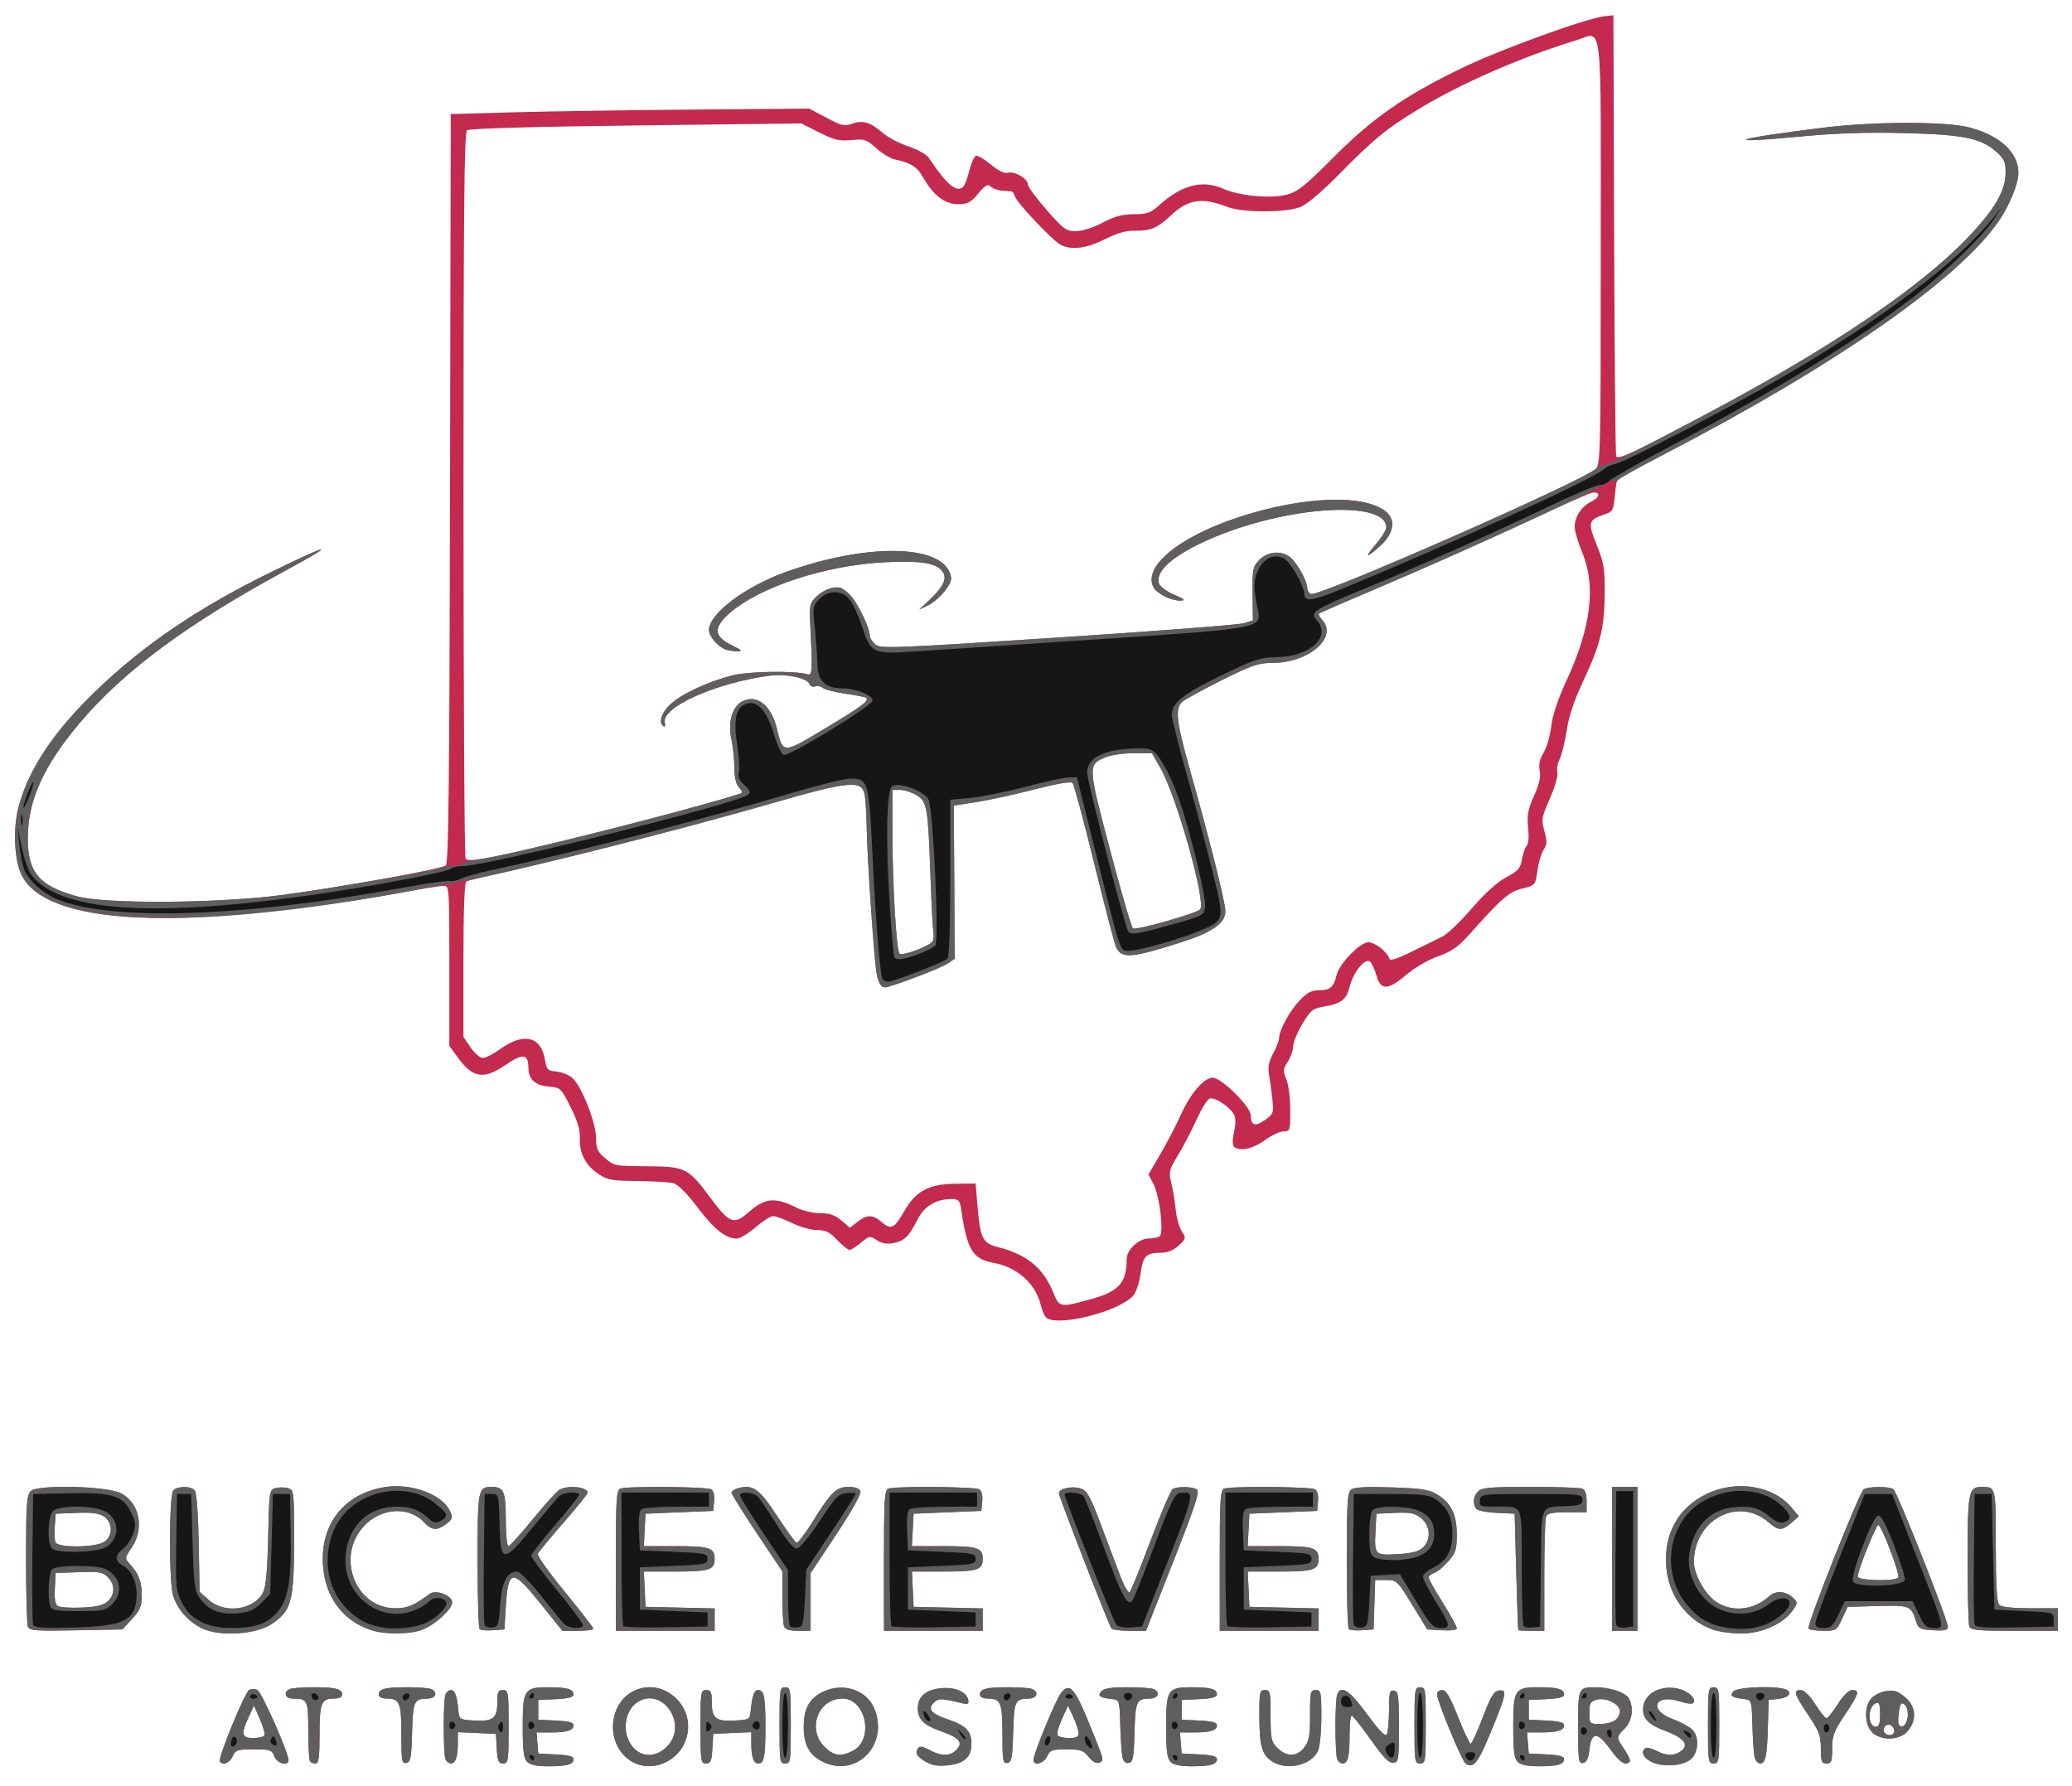 <?xml version="1.0" encoding="UTF-8" standalone="no"?>
<!-- Created with Inkscape (http://www.inkscape.org/) -->

<svg
   width="210mm"
   height="181mm"
   viewBox="0 0 210 181"
   version="1.1"
   id="svg5"
   inkscape:version="1.1.2 (0a00cf5339, 2022-02-04)"
   sodipodi:docname="logo.svg"
   xmlns:inkscape="http://www.inkscape.org/namespaces/inkscape"
   xmlns:sodipodi="http://sodipodi.sourceforge.net/DTD/sodipodi-0.dtd"
   xmlns="http://www.w3.org/2000/svg"
   xmlns:svg="http://www.w3.org/2000/svg">
  <sodipodi:namedview
     id="namedview7"
     pagecolor="#ffffff"
     bordercolor="#666666"
     borderopacity="1.0"
     inkscape:pageshadow="2"
     inkscape:pageopacity="0.0"
     inkscape:pagecheckerboard="0"
     inkscape:document-units="mm"
     showgrid="false"
     inkscape:zoom="0.64052329"
     inkscape:cx="362.98446"
     inkscape:cy="394.98954"
     inkscape:window-width="1482"
     inkscape:window-height="925"
     inkscape:window-x="150"
     inkscape:window-y="80"
     inkscape:window-maximized="0"
     inkscape:current-layer="g531"
     inkscape:snap-global="false"
     width="209mm" />
  <defs
     id="defs2" />
  <g
     inkscape:label="Layer 1"
     inkscape:groupmode="layer"
     id="layer1">
    <g
       id="g531"
       transform="matrix(1.081,0,0,1.081,-7.854,-68.978)">
      <g
         id="g13"
         transform="translate(-0.029,-0.239)">
        <path
           style="fill:#c32a4e;stroke-width:0.265"
           d="m 56.721,229.24 c -0.327,-0.327 -0.416,-1.03 -0.416,-3.288 0,-3.495 0.134,-3.704 2.379,-3.704 1.776,0 2.384,0.173 2.384,0.677 0,0.252 -0.484,0.379 -1.654,0.435 l -1.654,0.079 v 0.926 0.926 l 1.654,0.079 c 1.17,0.056 1.654,0.183 1.654,0.435 0,0.488 -0.601,0.677 -2.154,0.677 h -1.317 l 0.082,0.992 0.082,0.992 1.654,0.079 c 1.17,0.056 1.654,0.183 1.654,0.435 0,0.504 -0.608,0.677 -2.384,0.677 -1.054,0 -1.68,-0.133 -1.963,-0.416 z m 9.717,-0.087 c -2.325,-1.461 -2.198,-5.276 0.218,-6.525 2.708,-1.4 5.836,1.26 5.024,4.273 -0.625,2.32 -3.303,3.471 -5.242,2.252 z m 3.381,-1.329 c 2.09,-2.09 -0.47,-5.789 -2.852,-4.121 -0.852,0.597 -1.248,2.037 -0.873,3.173 0.603,1.827 2.39,2.282 3.725,0.947 z m 14.611,1.402 c -1.259,-0.621 -1.78,-1.578 -1.78,-3.274 0,-1.716 0.53,-2.671 1.822,-3.284 1.878,-0.891 4.062,-0.179 4.789,1.562 1.414,3.383 -1.659,6.561 -4.832,4.997 z m 2.832,-1.026 c 2.002,-1.035 1.234,-4.894 -0.973,-4.894 -2.296,0 -3.363,2.849 -1.694,4.518 0.866,0.866 1.537,0.961 2.667,0.376 z m 6.685,0.948 c -0.562,-0.353 -0.801,-0.675 -0.699,-0.941 0.193,-0.503 0.375,-0.505 1.325,-0.009 0.979,0.51 1.805,0.504 2.326,-0.017 0.752,-0.752 0.415,-1.18 -1.446,-1.837 -1.557,-0.549 -2.107,-1.101 -2.107,-2.113 0,-1.105 0.744,-1.753 2.172,-1.894 1.293,-0.128 2.407,0.343 2.548,1.077 0.081,0.419 -0.018,0.465 -0.659,0.308 -1.864,-0.456 -2.131,-0.457 -2.572,-0.016 -0.597,0.597 -0.227,1.026 1.35,1.563 1.684,0.574 2.188,1.097 2.188,2.269 0,1.283 -0.699,1.899 -2.312,2.038 -0.944,0.081 -1.473,-0.026 -2.114,-0.428 z m 23.098,0.091 c -0.327,-0.327 -0.416,-1.03 -0.416,-3.288 0,-3.495 0.134,-3.704 2.379,-3.704 1.776,0 2.384,0.173 2.384,0.677 0,0.252 -0.484,0.379 -1.654,0.435 l -1.654,0.079 v 0.926 0.926 l 1.654,0.079 c 1.17,0.056 1.654,0.183 1.654,0.435 0,0.488 -0.601,0.677 -2.154,0.677 h -1.317 l 0.082,0.992 0.082,0.992 1.654,0.079 c 1.17,0.056 1.654,0.183 1.654,0.435 0,0.504 -0.608,0.677 -2.384,0.677 -1.054,0 -1.68,-0.133 -1.963,-0.416 z m 9.668,0.046 c -1.068,-0.592 -1.333,-1.419 -1.343,-4.195 -0.009,-2.406 0.026,-2.58 0.52,-2.58 0.49,0 0.529,0.176 0.529,2.393 0,2.188 0.056,2.449 0.649,3.043 0.853,0.853 1.812,0.835 2.506,-0.048 0.461,-0.586 0.548,-1.07 0.548,-3.043 0,-2.169 0.04,-2.346 0.529,-2.346 0.492,0 0.529,0.176 0.529,2.501 0,1.376 -0.142,2.813 -0.316,3.195 -0.593,1.302 -2.742,1.86 -4.153,1.079 z m 18.002,0.129 c -0.346,-0.214 -2.686,-5.88 -2.686,-6.504 0,-0.22 0.218,-0.4 0.485,-0.4 0.366,0 0.728,0.616 1.479,2.514 0.547,1.382 1.082,2.514 1.189,2.514 0.107,0 0.613,-1.101 1.124,-2.447 0.739,-1.945 1.046,-2.465 1.501,-2.532 0.78,-0.115 0.736,0.237 -0.382,3.01 -1.522,3.777 -1.917,4.337 -2.71,3.846 z m 4.874,-0.176 c -0.327,-0.327 -0.416,-1.03 -0.416,-3.288 0,-3.495 0.134,-3.704 2.379,-3.704 1.776,0 2.384,0.173 2.384,0.677 0,0.252 -0.484,0.379 -1.654,0.435 l -1.654,0.079 v 0.926 0.926 l 1.654,0.079 c 1.17,0.056 1.654,0.183 1.654,0.435 0,0.488 -0.601,0.677 -2.154,0.677 h -1.317 l 0.082,0.992 0.082,0.992 1.654,0.079 c 1.17,0.056 1.654,0.183 1.654,0.435 0,0.504 -0.608,0.677 -2.384,0.677 -1.054,0 -1.68,-0.133 -1.963,-0.416 z m 12.615,0.036 c -0.823,-0.372 -1.125,-1.012 -0.623,-1.323 0.13,-0.081 0.577,0.031 0.992,0.247 0.954,0.497 1.703,0.502 2.358,0.016 0.741,-0.55 0.235,-1.224 -1.366,-1.821 -1.666,-0.621 -2.221,-1.139 -2.221,-2.072 0,-1.444 1.623,-2.362 3.384,-1.915 0.932,0.237 1.657,0.973 1.304,1.325 -0.103,0.103 -0.648,0.036 -1.21,-0.149 -2.372,-0.783 -3.041,0.79 -0.701,1.649 0.728,0.267 1.55,0.709 1.827,0.981 0.649,0.638 0.617,2.042 -0.061,2.72 -0.673,0.673 -2.562,0.849 -3.684,0.342 z m -134.3,-0.083 c -0.184,-0.303 2.328,-6.429 2.741,-6.684 0.2,-0.124 0.558,-0.119 0.798,0.009 0.404,0.216 2.9,5.864 2.9,6.562 0,0.605 -1.067,0.323 -1.323,-0.35 -0.232,-0.61 -0.383,-0.661 -1.935,-0.661 -1.539,0 -1.71,0.057 -1.985,0.661 -0.288,0.632 -0.94,0.884 -1.196,0.463 z m 4.176,-2.423 c 0.082,-0.132 -0.105,-0.817 -0.414,-1.521 l -0.563,-1.281 -0.489,1.058 c -0.745,1.611 -0.668,1.984 0.407,1.984 0.501,0 0.977,-0.108 1.059,-0.241 z m 4.292,2.446 c -0.097,-0.097 -0.176,-1.394 -0.176,-2.882 0,-2.904 -0.06,-3.027 -1.477,-3.027 -0.72,0 -0.879,-0.645 -0.221,-0.898 0.23,-0.088 1.232,-0.161 2.227,-0.161 2.043,0 2.646,0.157 2.646,0.69 0,0.227 -0.284,0.369 -0.741,0.369 -1.215,0 -1.376,0.393 -1.376,3.36 0,2.095 -0.082,2.725 -0.353,2.725 -0.194,0 -0.432,-0.079 -0.529,-0.176 z m 8.555,-2.529 c 0,-2.988 -0.16,-3.38 -1.376,-3.38 -0.457,0 -0.741,-0.141 -0.741,-0.369 0,-0.533 0.603,-0.69 2.646,-0.69 0.995,0 1.997,0.072 2.227,0.161 0.703,0.27 0.488,0.897 -0.309,0.902 -1.262,0.007 -1.364,0.231 -1.445,3.177 -0.066,2.388 -0.139,2.778 -0.539,2.854 -0.417,0.08 -0.463,-0.185 -0.463,-2.656 z m 4.129,2.287 c -0.209,-0.544 -0.209,-5.498 0,-6.042 0.088,-0.23 0.324,-0.419 0.524,-0.419 0.37,0 0.568,0.563 0.698,1.984 0.07,0.762 0.129,0.797 1.483,0.874 1.766,0.101 2.161,-0.21 2.161,-1.701 0,-0.982 0.081,-1.158 0.529,-1.158 0.502,0 0.529,0.176 0.529,3.44 0,3.232 -0.031,3.44 -0.515,3.44 -0.435,0 -0.528,-0.216 -0.595,-1.389 l -0.08,-1.389 -1.786,-0.078 -1.786,-0.078 v 1.049 c 0,1.282 -0.212,1.886 -0.661,1.886 -0.187,0 -0.413,-0.188 -0.501,-0.419 z m 23.916,-3.021 c 0,-3.263 0.027,-3.44 0.529,-3.44 0.449,0 0.529,0.176 0.529,1.158 0,1.491 0.395,1.802 2.161,1.701 1.354,-0.077 1.413,-0.113 1.483,-0.874 0.13,-1.422 0.328,-1.984 0.698,-1.984 0.561,0 0.685,0.623 0.685,3.44 0,2.789 -0.125,3.44 -0.661,3.44 -0.45,0 -0.661,-0.604 -0.661,-1.886 v -1.049 l -1.786,0.078 -1.786,0.078 -0.08,1.389 c -0.068,1.173 -0.16,1.389 -0.595,1.389 -0.484,0 -0.515,-0.207 -0.515,-3.44 z m 7.408,-0.132 c 0,-3.395 0.026,-3.572 0.529,-3.572 0.503,0 0.529,0.176 0.529,3.572 0,3.395 -0.026,3.572 -0.529,3.572 -0.503,0 -0.529,-0.176 -0.529,-3.572 z m 20.902,0.866 c 0,-2.988 -0.16,-3.38 -1.376,-3.38 -0.457,0 -0.741,-0.141 -0.741,-0.369 0,-0.533 0.603,-0.69 2.646,-0.69 0.995,0 1.997,0.072 2.227,0.161 0.703,0.27 0.488,0.897 -0.309,0.902 -1.262,0.007 -1.364,0.231 -1.445,3.177 -0.066,2.388 -0.139,2.778 -0.539,2.854 -0.417,0.08 -0.463,-0.185 -0.463,-2.656 z m 2.909,2.375 c -0.002,-0.601 2.185,-5.878 2.636,-6.36 0.896,-0.958 1.302,-0.362 3.429,5.046 0.503,1.278 0.512,1.412 0.111,1.566 -0.29,0.111 -0.629,-0.07 -1.002,-0.538 -0.492,-0.617 -0.753,-0.706 -2.08,-0.706 -1.361,0 -1.548,0.068 -1.818,0.661 -0.308,0.677 -1.274,0.927 -1.276,0.331 z m 4.228,-2.514 c -0.004,-0.255 -0.228,-0.939 -0.498,-1.521 l -0.492,-1.058 -0.574,1.26 c -0.315,0.693 -0.501,1.378 -0.412,1.521 0.089,0.144 0.571,0.262 1.072,0.262 0.693,0 0.909,-0.11 0.903,-0.463 z m 4.117,2.267 c -0.078,-0.337 -0.172,-1.684 -0.208,-2.994 -0.064,-2.322 -0.083,-2.383 -0.728,-2.46 -1.221,-0.146 -1.419,-0.281 -1.056,-0.718 0.238,-0.287 0.886,-0.394 2.389,-0.394 1.134,0 2.251,0.072 2.481,0.161 0.703,0.27 0.488,0.897 -0.309,0.902 -1.262,0.007 -1.364,0.231 -1.445,3.177 -0.065,2.365 -0.142,2.778 -0.53,2.852 -0.296,0.057 -0.503,-0.126 -0.595,-0.526 z m 20.127,0.159 c -0.088,-0.23 -0.161,-1.59 -0.161,-3.021 0,-1.431 0.072,-2.791 0.161,-3.021 0.358,-0.932 1.169,-0.4 2.796,1.832 1.116,1.531 1.708,2.144 1.851,1.918 0.116,-0.182 0.212,-1.204 0.215,-2.269 0.004,-1.702 0.06,-1.927 0.467,-1.848 0.411,0.079 0.463,0.457 0.463,3.393 0,3.104 -0.032,3.308 -0.529,3.373 -0.397,0.052 -0.927,-0.493 -2.117,-2.176 -0.873,-1.234 -1.677,-2.248 -1.786,-2.252 -0.109,-0.004 -0.198,0.816 -0.198,1.823 0,2.036 -0.157,2.667 -0.661,2.667 -0.187,0 -0.413,-0.188 -0.501,-0.419 z m 7.248,-3.153 c 0,-3.395 0.026,-3.572 0.529,-3.572 0.503,0 0.529,0.176 0.529,3.572 0,3.395 -0.026,3.572 -0.529,3.572 -0.503,0 -0.529,-0.176 -0.529,-3.572 z m 15.346,0.18 c 0,-3.762 -0.004,-3.753 1.675,-3.75 1.319,0.002 2.791,0.504 3.084,1.051 0.479,0.896 0.31,2.104 -0.394,2.808 -0.812,0.812 -0.812,0.822 -0.012,1.999 0.357,0.526 0.575,1.029 0.485,1.12 -0.408,0.408 -0.941,0.066 -1.83,-1.172 -1.192,-1.659 -1.764,-1.655 -1.95,0.013 -0.095,0.854 -0.262,1.211 -0.595,1.274 -0.422,0.08 -0.463,-0.218 -0.463,-3.343 z m 3.566,-0.741 c 0.236,-0.236 0.392,-0.619 0.348,-0.851 -0.124,-0.646 -1.329,-1.21 -2.146,-1.005 -0.621,0.156 -0.709,0.31 -0.709,1.231 0,1.049 0.004,1.053 1.039,1.053 0.606,0 1.218,-0.179 1.468,-0.429 z m 8.605,0.561 c 0,-3.395 0.026,-3.572 0.529,-3.572 0.503,0 0.529,0.176 0.529,3.572 0,3.395 -0.026,3.572 -0.529,3.572 -0.503,0 -0.529,-0.176 -0.529,-3.572 z m 4.371,2.977 c -0.076,-0.327 -0.167,-1.667 -0.203,-2.977 -0.064,-2.322 -0.083,-2.383 -0.728,-2.46 -1.221,-0.146 -1.419,-0.281 -1.056,-0.718 0.377,-0.454 4.349,-0.562 5.022,-0.136 0.53,0.335 0.093,0.736 -0.924,0.847 l -0.794,0.086 -0.066,2.381 c -0.08,2.879 -0.221,3.572 -0.728,3.572 -0.213,0 -0.449,-0.268 -0.524,-0.595 z m 6.213,-0.797 c 0,-1.21 -0.155,-1.623 -1.191,-3.167 -1.32,-1.968 -1.425,-2.321 -0.689,-2.321 0.312,0 0.822,0.499 1.351,1.323 0.467,0.728 0.943,1.323 1.058,1.323 0.115,0 0.591,-0.595 1.058,-1.323 0.529,-0.824 1.038,-1.323 1.351,-1.323 0.736,0 0.631,0.352 -0.689,2.321 -1.035,1.543 -1.191,1.956 -1.191,3.167 0,1.216 -0.067,1.392 -0.529,1.392 -0.462,0 -0.529,-0.176 -0.529,-1.392 z m 4.773,-1.568 c -0.675,-0.725 -0.715,-2.323 -0.076,-3.104 0.255,-0.312 0.886,-0.634 1.404,-0.717 0.765,-0.122 1.098,-0.018 1.786,0.561 1.018,0.857 1.134,2.078 0.297,3.142 -0.733,0.931 -2.592,0.996 -3.41,0.118 z m 2.106,-0.067 c 0,-0.517 -0.513,-0.799 -0.847,-0.465 -0.149,0.149 -0.191,0.401 -0.094,0.559 0.259,0.42 0.94,0.352 0.94,-0.094 z m -1.323,-1.595 c 0,-0.929 -0.083,-1.15 -0.387,-1.034 -0.812,0.312 -0.806,2.216 0.008,2.216 0.272,0 0.379,-0.332 0.379,-1.182 z m 2.593,0.213 c 0.045,-0.452 -0.082,-0.93 -0.296,-1.107 -0.309,-0.257 -0.403,-0.141 -0.533,0.659 -0.087,0.534 -0.091,1.077 -0.011,1.208 0.284,0.459 0.76,0.027 0.839,-0.76 z M 26.264,216.739 c -1.312,-0.616 -2.392,-1.857 -2.756,-3.165 -0.395,-1.423 -0.362,-9.392 0.041,-9.795 0.418,-0.418 1.66,-0.407 2.013,0.018 0.164,0.197 0.314,2.225 0.363,4.917 l 0.084,4.581 0.864,0.771 c 1.494,1.334 4.263,0.937 5.094,-0.73 0.262,-0.525 0.402,-2.068 0.471,-5.18 0.097,-4.392 0.104,-4.434 0.718,-4.588 0.341,-0.086 0.867,-0.077 1.168,0.018 0.528,0.168 0.548,0.348 0.542,4.985 -0.007,5.622 -0.252,6.522 -2.11,7.752 -1.48,0.979 -4.834,1.193 -6.494,0.414 z m 15.687,0.104 c -2.585,-0.922 -4.163,-3.086 -4.371,-5.993 -0.279,-3.899 1.98,-6.766 5.806,-7.371 2.485,-0.393 5.382,0.683 6.104,2.268 0.271,0.595 0.231,0.734 -0.341,1.174 -0.873,0.671 -1.365,0.636 -2.105,-0.151 -1.446,-1.54 -4.08,-1.348 -5.67,0.412 -2.609,2.888 -0.741,7.66 2.998,7.657 1.129,-7.9e-4 1.68,-0.233 3.237,-1.363 0.57,-0.414 2.082,0.178 2.082,0.815 0,0.613 -1.513,2.024 -2.703,2.52 -1.195,0.499 -3.686,0.515 -5.036,0.033 z m 125.91,-0.011 c -2.429,-0.866 -4.149,-3.213 -4.346,-5.929 -0.22,-3.036 1.095,-5.436 3.689,-6.733 2.795,-1.398 6.298,-0.867 8.054,1.22 l 0.697,0.828 -0.705,0.607 c -0.895,0.77 -1.208,0.762 -2.156,-0.058 -2.829,-2.446 -6.986,-0.216 -6.986,3.748 0,1.146 1.066,3.047 2.09,3.727 1.505,1 3.532,0.785 4.973,-0.526 0.643,-0.586 1.597,-0.497 2.308,0.214 0.373,0.373 0.357,0.486 -0.165,1.192 -0.907,1.227 -2.928,2.102 -4.826,2.088 -0.881,-0.006 -2.063,-0.176 -2.626,-0.377 z M 9.905,216.554 c -0.092,-0.24 -0.167,-3.097 -0.167,-6.348 0,-5.161 0.056,-5.969 0.44,-6.353 0.637,-0.637 7.215,-0.471 8.485,0.214 1.727,0.932 2.186,3.305 0.982,5.079 -0.67,0.988 -0.672,1.001 -0.165,1.558 0.83,0.913 1.106,1.644 1.106,2.93 0,1.011 -0.15,1.376 -0.905,2.2 l -0.905,0.988 -4.352,0.084 c -3.845,0.074 -4.371,0.033 -4.519,-0.352 z m 7.482,-2.356 c 0.701,-0.635 0.707,-1.587 0.013,-2.281 -0.471,-0.471 -0.818,-0.53 -2.712,-0.463 l -2.172,0.077 -0.081,1.43 c -0.055,0.96 0.032,1.507 0.265,1.664 0.19,0.129 1.199,0.198 2.241,0.153 1.405,-0.06 2.038,-0.21 2.447,-0.581 z m -0.3,-5.592 c 0.815,-0.571 0.791,-1.824 -0.046,-2.372 -0.465,-0.304 -1.152,-0.394 -2.58,-0.337 l -1.946,0.078 -0.083,1.155 c -0.046,0.635 -0.02,1.32 0.058,1.521 0.207,0.54 3.812,0.504 4.596,-0.045 z m 35.173,8.185 c -0.104,-0.104 -0.189,-3.003 -0.189,-6.442 0,-6.686 0.039,-6.888 1.323,-6.888 1.137,0 1.323,0.434 1.323,3.096 0,1.353 0.108,2.461 0.239,2.461 0.131,0 1.163,-1.138 2.293,-2.528 1.13,-1.39 2.265,-2.64 2.522,-2.778 0.82,-0.439 2.619,-0.237 2.619,0.294 0,0.123 -1.021,1.39 -2.269,2.816 -1.248,1.426 -2.33,2.737 -2.405,2.912 -0.075,0.175 1.065,1.78 2.533,3.567 1.468,1.786 2.67,3.339 2.67,3.451 0,0.112 -0.651,0.204 -1.447,0.204 h -1.447 l -2.022,-2.514 c -2.701,-3.358 -3.062,-3.329 -3.287,0.265 l -0.132,2.117 -1.068,0.079 c -0.587,0.043 -1.153,-0.006 -1.257,-0.11 z m 12.776,-6.422 c 0,-5.762 0.052,-6.606 0.419,-6.747 0.638,-0.245 8.131,-0.184 8.531,0.07 0.211,0.134 0.316,0.58 0.265,1.12 l -0.086,0.898 -3.175,0.132 -3.175,0.132 -0.079,1.521 -0.079,1.521 h 3.003 c 3.154,0 3.638,0.158 3.638,1.191 0,1.032 -0.484,1.191 -3.637,1.191 h -3.002 l 0.079,1.654 0.079,1.654 3.241,0.074 3.241,0.074 v 1.05 1.05 h -4.63 -4.63 z m 15.771,6.168 c -0.088,-0.23 -0.161,-1.483 -0.161,-2.785 v -2.367 l -2.381,-3.558 c -1.31,-1.957 -2.381,-3.678 -2.381,-3.824 0,-0.147 0.298,-0.341 0.661,-0.433 1.366,-0.343 1.94,0.073 3.603,2.611 0.879,1.342 1.701,2.477 1.825,2.522 0.124,0.045 0.799,-0.84 1.5,-1.967 1.737,-2.794 2.234,-3.275 3.387,-3.275 0.607,0 1.002,0.146 1.102,0.406 0.096,0.249 -0.774,1.808 -2.257,4.044 l -2.413,3.638 v 2.703 2.703 h -1.162 c -0.816,0 -1.21,-0.125 -1.323,-0.419 z m 9.364,-6.168 c 0,-5.762 0.052,-6.606 0.419,-6.747 0.638,-0.245 8.131,-0.184 8.531,0.07 0.211,0.134 0.316,0.58 0.265,1.12 l -0.086,0.898 -3.175,0.132 -3.175,0.132 -0.079,1.521 -0.079,1.521 h 3.003 c 3.154,0 3.638,0.158 3.638,1.191 0,1.032 -0.484,1.191 -3.637,1.191 h -3.002 l 0.079,1.654 0.079,1.654 3.241,0.074 3.241,0.074 v 1.05 1.05 h -4.63 -4.63 z m 21.32,6.356 c -0.317,-0.514 -4.916,-12.357 -4.916,-12.661 0,-0.459 1.263,-0.726 2.077,-0.439 0.566,0.199 0.872,0.751 1.823,3.279 0.628,1.672 1.451,3.853 1.828,4.847 0.377,0.994 0.784,1.708 0.905,1.587 0.121,-0.121 1.004,-2.299 1.962,-4.84 0.958,-2.541 1.886,-4.712 2.063,-4.824 0.434,-0.276 1.823,-0.259 2.274,0.027 0.293,0.185 -0.143,1.519 -2.203,6.743 l -2.568,6.512 h -1.552 c -0.854,0 -1.616,-0.104 -1.694,-0.23 z m 10.165,-6.356 c 0,-5.762 0.052,-6.606 0.419,-6.747 0.638,-0.245 8.131,-0.184 8.531,0.07 0.211,0.134 0.316,0.58 0.265,1.12 l -0.086,0.898 -3.175,0.132 -3.175,0.132 -0.079,1.521 -0.079,1.521 h 3.003 c 3.154,0 3.638,0.158 3.638,1.191 0,1.032 -0.484,1.191 -3.637,1.191 h -3.002 l 0.079,1.654 0.079,1.654 3.241,0.074 3.241,0.074 v 1.05 1.05 h -4.63 -4.63 z m 12.095,6.422 c -0.104,-0.104 -0.189,-3.012 -0.189,-6.462 0,-5.245 0.065,-6.327 0.396,-6.602 0.285,-0.237 1.336,-0.298 3.77,-0.221 2.749,0.087 3.537,0.203 4.253,0.627 1.346,0.796 1.9,1.899 1.9,3.783 0,1.422 -0.096,1.722 -0.81,2.536 -0.446,0.507 -1.041,0.996 -1.323,1.085 -0.282,0.089 -0.513,0.275 -0.513,0.412 0,0.137 0.595,1.2 1.323,2.361 0.728,1.161 1.323,2.237 1.323,2.392 0,0.173 -0.533,0.251 -1.384,0.201 l -1.384,-0.08 -1.419,-2.315 c -1.389,-2.267 -1.44,-2.315 -2.442,-2.315 h -1.023 l -0.076,2.315 -0.076,2.315 -1.068,0.079 c -0.587,0.043 -1.153,-0.006 -1.257,-0.11 z m 6.935,-7.624 c 0.811,-0.734 0.732,-2.084 -0.162,-2.787 -0.59,-0.464 -1.007,-0.546 -2.447,-0.482 l -1.736,0.077 -0.08,1.558 c -0.12,2.317 -0.085,2.355 2.048,2.235 1.311,-0.074 1.985,-0.244 2.378,-0.6 z m 8.963,7.721 c -0.029,-0.036 -0.118,-2.507 -0.198,-5.49 l -0.146,-5.424 -1.713,-0.08 c -0.957,-0.045 -1.802,-0.22 -1.914,-0.397 -0.325,-0.511 -0.24,-1.174 0.206,-1.621 0.345,-0.345 1.174,-0.416 4.873,-0.416 2.452,0 4.646,0.072 4.876,0.161 0.282,0.108 0.419,0.495 0.419,1.191 v 1.03 h -1.824 c -1.419,0 -1.859,0.093 -1.984,0.419 -0.088,0.23 -0.161,2.731 -0.161,5.556 v 5.138 h -1.191 c -0.655,0 -1.214,-0.03 -1.243,-0.066 z m 8.784,-6.681 v -6.747 h 1.191 1.191 v 6.747 6.747 h -1.191 -1.191 z m 18.423,6.538 c -0.188,-0.304 4.763,-12.795 5.174,-13.056 0.433,-0.275 2.356,-0.289 2.778,-0.021 0.346,0.22 5.11,12.252 5.11,12.906 0,0.325 -0.277,0.392 -1.368,0.328 -1.259,-0.074 -1.389,-0.143 -1.623,-0.874 -0.461,-1.436 -0.569,-1.478 -3.597,-1.398 l -2.805,0.075 -0.522,1.124 c -0.506,1.09 -0.56,1.124 -1.77,1.124 -0.686,0 -1.306,-0.094 -1.377,-0.209 z m 8.416,-4.793 c 0.182,-0.295 -1.58,-4.92 -1.874,-4.92 -0.216,0 -1.909,4.228 -1.933,4.829 -0.016,0.392 3.568,0.478 3.807,0.092 z m 6.659,4.583 c -0.088,-0.23 -0.161,-3.079 -0.161,-6.331 0,-6.288 0.089,-6.744 1.32,-6.744 1.333,0 1.326,-0.03 1.326,5.532 0,3.7 0.092,5.302 0.318,5.528 0.204,0.204 1.246,0.318 2.91,0.318 h 2.593 v 1.058 1.058 h -4.073 c -3.47,0 -4.097,-0.062 -4.233,-0.419 z m -86.61,-29.016 c -0.143,-0.182 -0.341,-0.668 -0.44,-1.08 -0.489,-2.042 -2.198,-3.579 -4.431,-3.984 -1.941,-0.352 -2.469,-1.202 -3.014,-4.857 -0.154,-1.03 -0.233,-1.124 -0.947,-1.124 -1.426,0 -2.541,0.67 -3.158,1.898 -0.806,1.602 -1.248,2.035 -2.271,2.227 -0.616,0.116 -1.098,0.031 -1.563,-0.273 -0.645,-0.423 -0.704,-0.413 -1.474,0.235 -0.441,0.371 -0.928,0.675 -1.082,0.675 -0.154,0 -0.672,-0.417 -1.153,-0.926 -0.7,-0.743 -1.074,-0.927 -1.883,-0.928 -0.555,-0.001 -1.605,-0.295 -2.333,-0.653 -0.728,-0.358 -1.524,-0.654 -1.77,-0.659 -0.246,-0.005 -0.997,0.468 -1.67,1.05 -0.673,0.582 -1.46,1.058 -1.749,1.058 -1.042,0 -2.093,-0.832 -3.674,-2.909 -1.044,-1.371 -1.851,-2.174 -2.3,-2.287 -0.38,-0.096 -1.903,-0.186 -3.383,-0.201 -2.41,-0.025 -2.793,-0.097 -3.663,-0.689 -1.188,-0.809 -1.758,-1.931 -1.701,-3.352 0.03,-0.758 -0.226,-1.609 -0.872,-2.896 -0.881,-1.756 -0.953,-1.826 -1.973,-1.908 -1.359,-0.11 -1.984,-0.683 -1.984,-1.816 0,-1.27 -0.534,-1.329 -2.124,-0.235 -2.053,1.413 -3.088,1.253 -4.499,-0.695 l -0.785,-1.084 v -7.501 c 0,-7.362 -0.01,-7.501 -0.537,-7.501 -0.295,0 -2.145,0.297 -4.11,0.66 -5.676,1.048 -12.819,1.937 -17.975,2.236 -9.791,0.568 -15.856,-0.761 -17.44,-3.822 -0.753,-1.454 -0.889,-4.582 -0.291,-6.642 1.016,-3.496 3.336,-6.961 7.095,-10.599 4.569,-4.422 9.74,-7.927 16.72,-11.335 5.507,-2.688 6.092,-2.72 1.191,-0.064 -9.172,4.97 -15.17,9.402 -19.263,14.235 -3.382,3.994 -4.871,7.236 -4.916,10.701 -0.043,3.333 1.018,4.627 4.599,5.612 2.678,0.737 13.418,0.665 19.315,-0.129 5.719,-0.77 14.86,-2.424 15.279,-2.765 0.26,-0.211 0.344,-7.727 0.397,-35.36 l 0.067,-35.092 5.953,-0.164 c 3.274,-0.09 10.835,-0.205 16.801,-0.256 l 10.848,-0.092 1.617,0.859 c 1.4,0.744 1.717,0.82 2.371,0.572 0.991,-0.377 1.757,-0.16 2.862,0.81 0.498,0.437 1.602,1.024 2.452,1.304 0.921,0.303 1.707,0.753 1.944,1.112 1.614,2.452 2.606,3.276 3.213,2.669 0.136,-0.136 0.391,-0.822 0.567,-1.526 0.176,-0.704 0.453,-1.323 0.615,-1.376 0.162,-0.053 0.785,0.314 1.386,0.816 0.731,0.611 1.267,0.866 1.624,0.773 0.629,-0.164 1.856,0.566 1.856,1.105 0,0.207 0.788,1.276 1.75,2.375 1.601,1.828 1.836,1.999 2.751,1.999 0.601,0 1.605,-0.317 2.51,-0.794 1.136,-0.597 1.862,-0.794 2.937,-0.794 1.247,0 1.553,-0.112 2.421,-0.89 2.067,-1.853 4.017,-2.35 5.917,-1.51 1.585,0.701 4.511,0.968 6.047,0.552 0.979,-0.265 1.716,-0.858 4.29,-3.449 3.714,-3.738 6.702,-5.816 12.134,-8.437 3.632,-1.752 11.646,-4.655 13.35,-4.835 l 0.794,-0.084 0.066,20.505 c 0.036,11.278 0.123,20.657 0.192,20.842 0.141,0.374 1.618,-0.321 8.738,-4.11 11.471,-6.104 19.804,-11.745 24.245,-16.412 2.534,-2.663 3.524,-4.372 3.531,-6.097 0.004,-0.959 -0.134,-1.27 -0.844,-1.905 -1.462,-1.306 -3.089,-1.64 -8.661,-1.779 -3.573,-0.089 -6.406,0.007 -9.868,0.334 -7.607,0.718 -6.205,0.206 2.312,-0.843 4.783,-0.59 11.489,-0.594 13.688,-0.008 2.873,0.765 4.568,2.345 4.568,4.26 0,0.994 -0.845,3.063 -1.844,4.515 -3.753,5.455 -15.309,13.523 -31.096,21.71 -2.474,1.283 -4.557,2.382 -4.629,2.442 -0.072,0.06 -0.191,0.775 -0.265,1.588 -0.125,1.382 -0.189,1.497 -0.982,1.765 -1.519,0.514 -1.573,0.727 -0.718,2.859 0.673,1.677 0.77,2.252 0.753,4.44 -0.026,3.317 -0.397,4.866 -1.964,8.202 -0.902,1.919 -1.399,3.392 -1.608,4.763 -0.167,1.091 -0.462,2.294 -0.656,2.671 -0.194,0.378 -0.29,0.93 -0.212,1.226 0.08,0.304 -0.225,1.374 -0.7,2.456 -0.786,1.792 -0.82,1.992 -0.519,3.069 0.27,0.965 0.258,1.25 -0.074,1.758 -0.218,0.333 -0.481,1.216 -0.584,1.963 -0.186,1.35 -0.193,1.358 -1.412,1.665 -1.259,0.317 -1.927,0.895 -4.95,4.287 -1.053,1.182 -1.657,1.604 -2.961,2.072 -0.946,0.34 -2.22,1.085 -3.014,1.763 -1.678,1.432 -2.358,1.44 -2.751,0.034 -0.151,-0.54 -0.408,-1.115 -0.572,-1.279 -0.444,-0.444 -1.578,0.905 -1.928,2.292 -0.318,1.262 -0.782,1.62 -2.479,1.909 -0.991,0.169 -1.206,0.346 -1.972,1.626 -0.473,0.79 -0.861,1.74 -0.862,2.11 -0.001,0.37 -0.227,1.015 -0.502,1.433 -0.451,0.684 -0.464,0.847 -0.131,1.645 0.206,0.493 0.37,1.77 0.37,2.879 0,1.915 -0.024,1.993 -0.622,1.993 -0.342,0 -1.142,0.377 -1.778,0.838 -1.134,0.821 -2.4,1.082 -2.887,0.595 -0.147,-0.147 -0.142,-0.69 0.013,-1.378 0.168,-0.749 0.164,-1.305 -0.013,-1.635 -0.396,-0.74 -1.815,-1.668 -2.278,-1.49 -0.222,0.085 -0.765,0.959 -1.208,1.943 -0.443,0.984 -1.223,2.481 -1.734,3.327 -0.868,1.438 -0.91,1.611 -0.65,2.646 0.153,0.609 0.339,1.727 0.413,2.485 0.074,0.757 0.329,1.676 0.569,2.041 0.419,0.639 0.408,0.689 -0.289,1.335 -0.494,0.458 -1.028,0.672 -1.678,0.675 -1.388,0.006 -1.673,0.303 -1.901,1.979 -0.112,0.827 -0.421,1.749 -0.687,2.048 -1.379,1.554 -7.412,3.013 -8.219,1.988 z m 4.297,-1.671 c 2.594,-0.722 3.307,-1.527 3.307,-3.732 0,-0.87 1.121,-1.938 2.038,-1.943 0.407,-0.002 0.878,-0.092 1.047,-0.2 0.433,-0.275 0.014,-3.833 -0.581,-4.938 l -0.462,-0.857 1.129,-1.933 c 0.621,-1.063 1.482,-2.72 1.914,-3.681 0.893,-1.989 2.165,-3.468 2.983,-3.468 0.831,0 3.573,2.717 3.573,3.539 0,0.95 0.414,1.077 1.347,0.412 0.769,-0.548 0.807,-0.655 0.675,-1.935 -0.076,-0.745 -0.216,-1.782 -0.311,-2.304 -0.127,-0.702 -0.028,-1.217 0.381,-1.98 0.304,-0.568 0.556,-1.212 0.559,-1.433 0.011,-0.753 0.97,-2.525 1.903,-3.514 0.732,-0.776 1.131,-0.988 1.86,-0.988 1.024,0 1.361,-0.291 1.627,-1.405 0.258,-1.081 2.2,-3.093 2.984,-3.093 0.62,0 1.749,0.886 1.969,1.545 0.074,0.222 0.741,0.009 2.116,-0.676 1.104,-0.55 2.383,-1.179 2.841,-1.398 0.458,-0.218 1.697,-1.399 2.752,-2.624 1.24,-1.439 2.387,-2.478 3.241,-2.936 1.138,-0.61 1.345,-0.845 1.482,-1.689 0.088,-0.539 0.286,-1.107 0.441,-1.262 0.169,-0.169 0.223,-0.851 0.135,-1.705 -0.121,-1.172 -0.024,-1.697 0.551,-2.979 0.495,-1.103 0.651,-1.793 0.536,-2.369 -0.114,-0.569 -0.004,-1.075 0.366,-1.687 0.291,-0.481 0.611,-1.588 0.711,-2.461 0.121,-1.053 0.62,-2.536 1.483,-4.407 2.263,-4.904 2.727,-8.803 1.42,-11.91 -0.374,-0.889 -0.69,-1.95 -0.701,-2.359 -0.027,-0.946 0.636,-1.962 1.575,-2.412 0.788,-0.378 0.866,-0.897 0.126,-0.835 -0.249,0.021 -3.31,1.371 -6.802,3 -3.493,1.629 -9.146,4.15 -12.563,5.602 -3.417,1.451 -6.264,2.69 -6.326,2.753 -0.062,0.062 0.084,0.332 0.326,0.599 1.478,1.633 -1.278,4.007 -4.658,4.013 -1.335,0.002 -1.929,0.204 -4.763,1.619 -1.78,0.889 -3.445,1.8 -3.7,2.025 -0.708,0.626 -0.574,1.838 0.707,6.372 1.845,6.532 3.328,12.439 3.328,13.262 0,1.12 -1.217,1.981 -4.109,2.907 -4.717,1.511 -5.628,1.579 -6.139,0.459 -0.15,-0.33 -1.076,-3.87 -2.057,-7.866 -0.981,-3.996 -1.89,-7.381 -2.019,-7.521 -0.15,-0.162 -1.467,0.062 -3.605,0.613 -1.853,0.478 -4.307,1.012 -5.452,1.187 l -2.083,0.319 0.047,7.179 c 0.046,7.07 0.038,7.185 -0.522,7.577 -0.893,0.626 -5.757,2.375 -6.166,2.218 -0.203,-0.078 -0.443,-0.479 -0.534,-0.891 -0.235,-1.061 -0.948,-11.13 -0.99,-13.979 -0.019,-1.31 -0.111,-2.738 -0.204,-3.175 -0.285,-1.343 -1.474,-1.222 -8.822,0.899 -7.181,2.073 -17.784,4.805 -24.078,6.205 -2.287,0.509 -4.282,1.001 -4.432,1.093 -0.177,0.109 -0.273,2.709 -0.273,7.368 v 7.199 l 0.671,0.987 c 0.369,0.543 0.887,0.987 1.151,0.987 0.264,0 0.992,-0.371 1.618,-0.824 2.212,-1.603 3.853,-1.204 4.212,1.024 0.145,0.903 0.242,0.999 1.083,1.077 0.508,0.047 1.187,0.332 1.509,0.633 0.866,0.808 2.192,4.189 2.192,5.589 0,0.999 0.128,1.293 0.814,1.87 0.929,0.781 0.816,0.761 4.345,0.793 3.192,0.029 3.533,0.211 5.565,2.958 1.744,2.359 2.201,2.547 3.468,1.435 1.66,-1.458 2.538,-1.551 4.648,-0.494 0.54,0.27 1.513,0.492 2.163,0.492 0.883,0 1.385,0.172 1.992,0.683 l 0.811,0.683 0.7,-0.55 c 0.877,-0.69 1.439,-0.695 2.216,-0.021 0.923,0.801 1.244,0.661 2.146,-0.937 1.092,-1.934 2.309,-2.588 4.866,-2.616 l 1.852,-0.02 0.178,2.117 c 0.252,3.004 0.486,3.486 1.861,3.829 2.749,0.686 4.306,1.959 5.252,4.297 0.563,1.392 0.63,1.403 3.557,0.589 z M 94.722,152.312 c 0.104,-0.169 0.143,-0.546 0.085,-0.839 -0.058,-0.292 -0.177,-2.555 -0.264,-5.029 -0.238,-6.743 -0.319,-7.233 -1.302,-7.832 -0.451,-0.275 -1.148,-0.501 -1.548,-0.501 l -0.728,-9.9e-4 0.006,4.432 c 0.006,4.519 0.358,10.433 0.648,10.902 0.186,0.302 2.808,-0.655 3.103,-1.132 z m 25.091,-2.992 c 0.608,-0.608 -2.196,-10.604 -3.72,-13.261 l -0.797,-1.389 h -1.723 c -0.948,0 -2.126,0.169 -2.619,0.374 -1.685,0.704 -1.683,0.758 0.413,8.691 1.047,3.963 2.013,7.278 2.146,7.365 0.299,0.196 5.908,-1.39 6.299,-1.781 z m -61.812,-5.93 c 6.334,-1.496 15.597,-3.935 18.647,-4.91 0.3,-0.096 0.288,-0.205 -0.066,-0.596 -0.286,-0.317 -0.435,-0.963 -0.439,-1.913 -0.004,-0.789 -0.125,-1.948 -0.27,-2.577 -0.364,-1.579 0.066,-3.102 1.014,-3.586 1.363,-0.697 2.707,0.351 3.237,2.525 0.591,2.422 0.525,2.422 4.576,-0.015 3.459,-2.081 4.094,-2.555 3.808,-2.841 -0.072,-0.072 -0.938,-0.245 -1.924,-0.385 -0.986,-0.14 -1.95,-0.384 -2.141,-0.543 -0.191,-0.159 -0.518,-0.223 -0.726,-0.144 -0.208,0.08 -0.442,-0.02 -0.519,-0.221 -0.217,-0.565 -2.191,-0.984 -3.71,-0.788 -5.026,0.65 -10.238,2.977 -9.865,4.404 0.07,0.269 0.02,0.422 -0.112,0.341 -0.498,-0.308 -0.209,-1.257 0.62,-2.038 1.037,-0.977 3.452,-2.113 5.764,-2.712 1.576,-0.408 5.9,-0.478 7.134,-0.114 0.428,0.126 0.455,-0.39 0.238,-4.571 -0.098,-1.897 -0.059,-2.09 0.555,-2.706 0.364,-0.365 1.033,-0.738 1.488,-0.828 0.675,-0.135 0.971,-0.027 1.618,0.589 0.72,0.686 1.921,3.139 1.921,3.923 0,0.176 0.225,0.524 0.5,0.773 0.472,0.427 1.417,0.393 17.132,-0.631 9.148,-0.596 17.004,-1.202 17.458,-1.347 l 0.826,-0.263 -0.032,-2.48 c -0.03,-2.283 0.019,-2.535 0.609,-3.166 0.844,-0.902 2.336,-0.945 3.118,-0.09 0.67,0.733 1.4,2.144 1.4,2.707 0,0.23 0.158,0.479 0.351,0.553 0.753,0.289 25.311,-10.499 26.702,-11.73 0.433,-0.383 0.463,-1.692 0.463,-20.353 0,-22.61 0.238,-20.601 -2.344,-19.816 -5.121,1.557 -10.863,4.072 -14.821,6.491 -2.953,1.805 -4.17,2.804 -7.309,6.003 -1.61,1.641 -3.047,2.86 -3.67,3.115 -1.363,0.558 -5.458,0.55 -6.913,-0.014 -2.361,-0.915 -3.644,-0.706 -5.311,0.866 -1.205,1.136 -1.865,1.407 -3.355,1.378 -0.787,-0.016 -1.65,0.234 -2.778,0.803 -1.703,0.86 -3.112,1.042 -4.117,0.533 -0.737,-0.374 -4.102,-3.923 -4.3,-4.536 -0.082,-0.255 -0.231,-0.473 -0.33,-0.485 -0.099,-0.012 -0.506,-0.045 -0.904,-0.075 -0.398,-0.029 -0.871,-0.201 -1.052,-0.383 -0.263,-0.263 -0.498,-0.129 -1.163,0.664 -0.713,0.849 -0.99,0.993 -1.913,0.993 -1.224,0 -2.321,-0.855 -3.277,-2.552 -0.534,-0.948 -1.134,-1.321 -2.66,-1.654 -0.404,-0.088 -1.178,-0.56 -1.72,-1.049 -0.907,-0.818 -1.092,-0.878 -2.325,-0.758 -1.133,0.11 -1.597,-2.33e-4 -3.012,-0.714 l -1.673,-0.844 -15.509,0.187 c -9.607,0.116 -15.635,0.288 -15.839,0.451 -0.261,0.208 -0.331,7.365 -0.331,34.186 0,18.657 0.089,34.013 0.198,34.124 0.292,0.297 1.999,0.011 7.053,-1.183 z m 17.354,-18.432 c -0.768,-0.281 -1.587,-1.235 -1.587,-1.85 0,-1.51 3.418,-4.081 7.232,-5.439 7.501,-2.671 14.388,-2.607 15.368,0.143 0.199,0.559 0.113,0.854 -0.477,1.627 -0.396,0.519 -1.101,1.129 -1.566,1.356 l -0.846,0.412 0.839,-0.787 c 1.341,-1.257 1.759,-2.03 1.431,-2.644 -0.489,-0.913 -1.94,-1.184 -5.427,-1.015 -5.673,0.276 -11.936,2.345 -14.725,4.865 -1.44,1.301 -1.36,2.105 0.288,2.913 0.969,0.476 1.067,0.583 0.529,0.574 -0.364,-0.006 -0.84,-0.075 -1.058,-0.155 z m 41.149,-4.99 c -0.433,-0.226 -0.878,-0.553 -0.988,-0.726 -1.216,-1.912 2.097,-4.755 7.744,-6.644 6.149,-2.058 12.112,-2.265 14.073,-0.491 0.836,0.756 0.593,2.011 -0.596,3.085 -1.408,1.272 -1.581,1.211 -0.417,-0.149 0.521,-0.608 0.947,-1.304 0.947,-1.546 0,-2.6 -9.33,-2.013 -16.393,1.032 -3.513,1.514 -5.294,3.044 -4.919,4.224 0.089,0.282 0.724,0.754 1.411,1.05 1.002,0.431 1.118,0.541 0.587,0.557 -0.364,0.011 -1.016,-0.165 -1.449,-0.391 z"
           id="path537" />
        <path
           style="fill:#5f5e5e;stroke-width:0.265"
           d="m 56.721,229.24 c -0.327,-0.327 -0.416,-1.03 -0.416,-3.288 0,-3.495 0.134,-3.704 2.379,-3.704 1.776,0 2.384,0.173 2.384,0.677 0,0.252 -0.484,0.379 -1.654,0.435 l -1.654,0.079 v 0.926 0.926 l 1.654,0.079 c 1.17,0.056 1.654,0.183 1.654,0.435 0,0.488 -0.601,0.677 -2.154,0.677 h -1.317 l 0.082,0.992 0.082,0.992 1.654,0.079 c 1.17,0.056 1.654,0.183 1.654,0.435 0,0.504 -0.608,0.677 -2.384,0.677 -1.054,0 -1.68,-0.133 -1.963,-0.416 z m 9.717,-0.087 c -2.325,-1.461 -2.198,-5.276 0.218,-6.525 2.708,-1.4 5.836,1.26 5.024,4.273 -0.625,2.32 -3.303,3.471 -5.242,2.252 z m 3.381,-1.329 c 2.09,-2.09 -0.47,-5.789 -2.852,-4.121 -0.852,0.597 -1.248,2.037 -0.873,3.173 0.603,1.827 2.39,2.282 3.725,0.947 z m 14.611,1.402 c -1.259,-0.621 -1.78,-1.578 -1.78,-3.274 0,-1.716 0.53,-2.671 1.822,-3.284 1.878,-0.891 4.062,-0.179 4.789,1.562 1.414,3.383 -1.659,6.561 -4.832,4.997 z m 2.832,-1.026 c 2.002,-1.035 1.234,-4.894 -0.973,-4.894 -2.296,0 -3.363,2.849 -1.694,4.518 0.866,0.866 1.537,0.961 2.667,0.376 z m 6.685,0.948 c -0.562,-0.353 -0.801,-0.675 -0.699,-0.941 0.193,-0.503 0.375,-0.505 1.325,-0.009 0.979,0.51 1.805,0.504 2.326,-0.017 0.752,-0.752 0.415,-1.18 -1.446,-1.837 -1.557,-0.549 -2.107,-1.101 -2.107,-2.113 0,-1.105 0.744,-1.753 2.172,-1.894 1.293,-0.128 2.407,0.343 2.548,1.077 0.081,0.419 -0.018,0.465 -0.659,0.308 -1.864,-0.456 -2.131,-0.457 -2.572,-0.016 -0.597,0.597 -0.227,1.026 1.35,1.563 1.684,0.574 2.188,1.097 2.188,2.269 0,1.283 -0.699,1.899 -2.312,2.038 -0.944,0.081 -1.473,-0.026 -2.114,-0.428 z m 23.098,0.091 c -0.327,-0.327 -0.416,-1.03 -0.416,-3.288 0,-3.495 0.134,-3.704 2.379,-3.704 1.776,0 2.384,0.173 2.384,0.677 0,0.252 -0.484,0.379 -1.654,0.435 l -1.654,0.079 v 0.926 0.926 l 1.654,0.079 c 1.17,0.056 1.654,0.183 1.654,0.435 0,0.488 -0.601,0.677 -2.154,0.677 h -1.317 l 0.082,0.992 0.082,0.992 1.654,0.079 c 1.17,0.056 1.654,0.183 1.654,0.435 0,0.504 -0.608,0.677 -2.384,0.677 -1.054,0 -1.68,-0.133 -1.963,-0.416 z m 9.668,0.046 c -1.068,-0.592 -1.333,-1.419 -1.343,-4.195 -0.009,-2.406 0.026,-2.58 0.52,-2.58 0.49,0 0.529,0.176 0.529,2.393 0,2.188 0.056,2.449 0.649,3.043 0.853,0.853 1.812,0.835 2.506,-0.048 0.461,-0.586 0.548,-1.07 0.548,-3.043 0,-2.169 0.04,-2.346 0.529,-2.346 0.492,0 0.529,0.176 0.529,2.501 0,1.376 -0.142,2.813 -0.316,3.195 -0.593,1.302 -2.742,1.86 -4.153,1.079 z m 18.002,0.129 c -0.346,-0.214 -2.686,-5.88 -2.686,-6.504 0,-0.22 0.218,-0.4 0.485,-0.4 0.366,0 0.728,0.616 1.479,2.514 0.547,1.382 1.082,2.514 1.189,2.514 0.107,0 0.613,-1.101 1.124,-2.447 0.739,-1.945 1.046,-2.465 1.501,-2.532 0.78,-0.115 0.736,0.237 -0.382,3.01 -1.522,3.777 -1.917,4.337 -2.71,3.846 z m 4.874,-0.176 c -0.327,-0.327 -0.416,-1.03 -0.416,-3.288 0,-3.495 0.134,-3.704 2.379,-3.704 1.776,0 2.384,0.173 2.384,0.677 0,0.252 -0.484,0.379 -1.654,0.435 l -1.654,0.079 v 0.926 0.926 l 1.654,0.079 c 1.17,0.056 1.654,0.183 1.654,0.435 0,0.488 -0.601,0.677 -2.154,0.677 h -1.317 l 0.082,0.992 0.082,0.992 1.654,0.079 c 1.17,0.056 1.654,0.183 1.654,0.435 0,0.504 -0.608,0.677 -2.384,0.677 -1.054,0 -1.68,-0.133 -1.963,-0.416 z m 12.615,0.036 c -0.823,-0.372 -1.125,-1.012 -0.623,-1.323 0.13,-0.081 0.577,0.031 0.992,0.247 0.954,0.497 1.703,0.502 2.358,0.016 0.741,-0.55 0.235,-1.224 -1.366,-1.821 -1.666,-0.621 -2.221,-1.139 -2.221,-2.072 0,-1.444 1.623,-2.362 3.384,-1.915 0.932,0.237 1.657,0.973 1.304,1.325 -0.103,0.103 -0.648,0.036 -1.21,-0.149 -2.372,-0.783 -3.041,0.79 -0.701,1.649 0.728,0.267 1.55,0.709 1.827,0.981 0.649,0.638 0.617,2.042 -0.061,2.72 -0.673,0.673 -2.562,0.849 -3.684,0.342 z m -134.3,-0.083 c -0.184,-0.303 2.328,-6.429 2.741,-6.684 0.2,-0.124 0.558,-0.119 0.798,0.009 0.404,0.216 2.9,5.864 2.9,6.562 0,0.605 -1.067,0.323 -1.323,-0.35 -0.232,-0.61 -0.383,-0.661 -1.935,-0.661 -1.539,0 -1.71,0.057 -1.985,0.661 -0.288,0.632 -0.94,0.884 -1.196,0.463 z m 4.176,-2.423 c 0.082,-0.132 -0.105,-0.817 -0.414,-1.521 l -0.563,-1.281 -0.489,1.058 c -0.745,1.611 -0.668,1.984 0.407,1.984 0.501,0 0.977,-0.108 1.059,-0.241 z m 4.292,2.446 c -0.097,-0.097 -0.176,-1.394 -0.176,-2.882 0,-2.904 -0.06,-3.027 -1.477,-3.027 -0.72,0 -0.879,-0.645 -0.221,-0.898 0.23,-0.088 1.232,-0.161 2.227,-0.161 2.043,0 2.646,0.157 2.646,0.69 0,0.227 -0.284,0.369 -0.741,0.369 -1.215,0 -1.376,0.393 -1.376,3.36 0,2.095 -0.082,2.725 -0.353,2.725 -0.194,0 -0.432,-0.079 -0.529,-0.176 z m 8.555,-2.529 c 0,-2.988 -0.16,-3.38 -1.376,-3.38 -0.457,0 -0.741,-0.141 -0.741,-0.369 0,-0.533 0.603,-0.69 2.646,-0.69 0.995,0 1.997,0.072 2.227,0.161 0.703,0.27 0.488,0.897 -0.309,0.902 -1.262,0.007 -1.364,0.231 -1.445,3.177 -0.066,2.388 -0.139,2.778 -0.539,2.854 -0.417,0.08 -0.463,-0.185 -0.463,-2.656 z m 4.129,2.287 c -0.209,-0.544 -0.209,-5.498 0,-6.042 0.088,-0.23 0.324,-0.419 0.524,-0.419 0.37,0 0.568,0.563 0.698,1.984 0.07,0.762 0.129,0.797 1.483,0.874 1.766,0.101 2.161,-0.21 2.161,-1.701 0,-0.982 0.081,-1.158 0.529,-1.158 0.502,0 0.529,0.176 0.529,3.44 0,3.232 -0.031,3.44 -0.515,3.44 -0.435,0 -0.528,-0.216 -0.595,-1.389 l -0.08,-1.389 -1.786,-0.078 -1.786,-0.078 v 1.049 c 0,1.282 -0.212,1.886 -0.661,1.886 -0.187,0 -0.413,-0.188 -0.501,-0.419 z m 23.916,-3.021 c 0,-3.263 0.027,-3.44 0.529,-3.44 0.449,0 0.529,0.176 0.529,1.158 0,1.491 0.395,1.802 2.161,1.701 1.354,-0.077 1.413,-0.113 1.483,-0.874 0.13,-1.422 0.328,-1.984 0.698,-1.984 0.561,0 0.685,0.623 0.685,3.44 0,2.789 -0.125,3.44 -0.661,3.44 -0.45,0 -0.661,-0.604 -0.661,-1.886 v -1.049 l -1.786,0.078 -1.786,0.078 -0.08,1.389 c -0.068,1.173 -0.16,1.389 -0.595,1.389 -0.484,0 -0.515,-0.207 -0.515,-3.44 z m 7.408,-0.132 c 0,-3.395 0.026,-3.572 0.529,-3.572 0.503,0 0.529,0.176 0.529,3.572 0,3.395 -0.026,3.572 -0.529,3.572 -0.503,0 -0.529,-0.176 -0.529,-3.572 z m 20.902,0.866 c 0,-2.988 -0.16,-3.38 -1.376,-3.38 -0.457,0 -0.741,-0.141 -0.741,-0.369 0,-0.533 0.603,-0.69 2.646,-0.69 0.995,0 1.997,0.072 2.227,0.161 0.703,0.27 0.488,0.897 -0.309,0.902 -1.262,0.007 -1.364,0.231 -1.445,3.177 -0.066,2.388 -0.139,2.778 -0.539,2.854 -0.417,0.08 -0.463,-0.185 -0.463,-2.656 z m 2.909,2.375 c -0.002,-0.601 2.185,-5.878 2.636,-6.36 0.896,-0.958 1.302,-0.362 3.429,5.046 0.503,1.278 0.512,1.412 0.111,1.566 -0.29,0.111 -0.629,-0.07 -1.002,-0.538 -0.492,-0.617 -0.753,-0.706 -2.08,-0.706 -1.361,0 -1.548,0.068 -1.818,0.661 -0.308,0.677 -1.274,0.927 -1.276,0.331 z m 4.228,-2.514 c -0.004,-0.255 -0.228,-0.939 -0.498,-1.521 l -0.492,-1.058 -0.574,1.26 c -0.315,0.693 -0.501,1.378 -0.412,1.521 0.089,0.144 0.571,0.262 1.072,0.262 0.693,0 0.909,-0.11 0.903,-0.463 z m 4.117,2.267 c -0.078,-0.337 -0.172,-1.684 -0.208,-2.994 -0.064,-2.322 -0.083,-2.383 -0.728,-2.46 -1.221,-0.146 -1.419,-0.281 -1.056,-0.718 0.238,-0.287 0.886,-0.394 2.389,-0.394 1.134,0 2.251,0.072 2.481,0.161 0.703,0.27 0.488,0.897 -0.309,0.902 -1.262,0.007 -1.364,0.231 -1.445,3.177 -0.065,2.365 -0.142,2.778 -0.53,2.852 -0.296,0.057 -0.503,-0.126 -0.595,-0.526 z m 20.127,0.159 c -0.088,-0.23 -0.161,-1.59 -0.161,-3.021 0,-1.431 0.072,-2.791 0.161,-3.021 0.358,-0.932 1.169,-0.4 2.796,1.832 1.116,1.531 1.708,2.144 1.851,1.918 0.116,-0.182 0.212,-1.204 0.215,-2.269 0.004,-1.702 0.06,-1.927 0.467,-1.848 0.411,0.079 0.463,0.457 0.463,3.393 0,3.104 -0.032,3.308 -0.529,3.373 -0.397,0.052 -0.927,-0.493 -2.117,-2.176 -0.873,-1.234 -1.677,-2.248 -1.786,-2.252 -0.109,-0.004 -0.198,0.816 -0.198,1.823 0,2.036 -0.157,2.667 -0.661,2.667 -0.187,0 -0.413,-0.188 -0.501,-0.419 z m 7.248,-3.153 c 0,-3.395 0.026,-3.572 0.529,-3.572 0.503,0 0.529,0.176 0.529,3.572 0,3.395 -0.026,3.572 -0.529,3.572 -0.503,0 -0.529,-0.176 -0.529,-3.572 z m 15.346,0.18 c 0,-3.762 -0.004,-3.753 1.675,-3.75 1.319,0.002 2.791,0.504 3.084,1.051 0.479,0.896 0.31,2.104 -0.394,2.808 -0.812,0.812 -0.812,0.822 -0.012,1.999 0.357,0.526 0.575,1.029 0.485,1.12 -0.408,0.408 -0.941,0.066 -1.83,-1.172 -1.192,-1.659 -1.764,-1.655 -1.95,0.013 -0.095,0.854 -0.262,1.211 -0.595,1.274 -0.422,0.08 -0.463,-0.218 -0.463,-3.343 z m 3.566,-0.741 c 0.236,-0.236 0.392,-0.619 0.348,-0.851 -0.124,-0.646 -1.329,-1.21 -2.146,-1.005 -0.621,0.156 -0.709,0.31 -0.709,1.231 0,1.049 0.004,1.053 1.039,1.053 0.606,0 1.218,-0.179 1.468,-0.429 z m 8.605,0.561 c 0,-3.395 0.026,-3.572 0.529,-3.572 0.503,0 0.529,0.176 0.529,3.572 0,3.395 -0.026,3.572 -0.529,3.572 -0.503,0 -0.529,-0.176 -0.529,-3.572 z m 4.371,2.977 c -0.076,-0.327 -0.167,-1.667 -0.203,-2.977 -0.064,-2.322 -0.083,-2.383 -0.728,-2.46 -1.221,-0.146 -1.419,-0.281 -1.056,-0.718 0.377,-0.454 4.349,-0.562 5.022,-0.136 0.53,0.335 0.093,0.736 -0.924,0.847 l -0.794,0.086 -0.066,2.381 c -0.08,2.879 -0.221,3.572 -0.728,3.572 -0.213,0 -0.449,-0.268 -0.524,-0.595 z m 6.213,-0.797 c 0,-1.21 -0.155,-1.623 -1.191,-3.167 -1.32,-1.968 -1.425,-2.321 -0.689,-2.321 0.312,0 0.822,0.499 1.351,1.323 0.467,0.728 0.943,1.323 1.058,1.323 0.115,0 0.591,-0.595 1.058,-1.323 0.529,-0.824 1.038,-1.323 1.351,-1.323 0.736,0 0.631,0.352 -0.689,2.321 -1.035,1.543 -1.191,1.956 -1.191,3.167 0,1.216 -0.067,1.392 -0.529,1.392 -0.462,0 -0.529,-0.176 -0.529,-1.392 z m 4.773,-1.568 c -0.675,-0.725 -0.715,-2.323 -0.076,-3.104 0.255,-0.312 0.886,-0.634 1.404,-0.717 0.765,-0.122 1.098,-0.018 1.786,0.561 1.018,0.857 1.134,2.078 0.297,3.142 -0.733,0.931 -2.592,0.996 -3.41,0.118 z m 2.106,-0.067 c 0,-0.517 -0.513,-0.799 -0.847,-0.465 -0.149,0.149 -0.191,0.401 -0.094,0.559 0.259,0.42 0.94,0.352 0.94,-0.094 z m -1.323,-1.595 c 0,-0.929 -0.083,-1.15 -0.387,-1.034 -0.812,0.312 -0.806,2.216 0.008,2.216 0.272,0 0.379,-0.332 0.379,-1.182 z m 2.593,0.213 c 0.045,-0.452 -0.082,-0.93 -0.296,-1.107 -0.309,-0.257 -0.403,-0.141 -0.533,0.659 -0.087,0.534 -0.091,1.077 -0.011,1.208 0.284,0.459 0.76,0.027 0.839,-0.76 z M 26.264,216.739 c -1.312,-0.616 -2.392,-1.857 -2.756,-3.165 -0.395,-1.423 -0.362,-9.392 0.041,-9.795 0.418,-0.418 1.66,-0.407 2.013,0.018 0.164,0.197 0.314,2.225 0.363,4.917 l 0.084,4.581 0.864,0.771 c 1.494,1.334 4.263,0.937 5.094,-0.73 0.262,-0.525 0.402,-2.068 0.471,-5.18 0.097,-4.392 0.104,-4.434 0.718,-4.588 0.341,-0.086 0.867,-0.077 1.168,0.018 0.528,0.168 0.548,0.348 0.542,4.985 -0.007,5.622 -0.252,6.522 -2.11,7.752 -1.48,0.979 -4.834,1.193 -6.494,0.414 z m 15.687,0.104 c -2.585,-0.922 -4.163,-3.086 -4.371,-5.993 -0.279,-3.899 1.98,-6.766 5.806,-7.371 2.485,-0.393 5.382,0.683 6.104,2.268 0.271,0.595 0.231,0.734 -0.341,1.174 -0.873,0.671 -1.365,0.636 -2.105,-0.151 -1.446,-1.54 -4.08,-1.348 -5.67,0.412 -2.609,2.888 -0.741,7.66 2.998,7.657 1.129,-7.9e-4 1.68,-0.233 3.237,-1.363 0.57,-0.414 2.082,0.178 2.082,0.815 0,0.613 -1.513,2.024 -2.703,2.52 -1.195,0.499 -3.686,0.515 -5.036,0.033 z m 125.91,-0.011 c -2.429,-0.866 -4.149,-3.213 -4.346,-5.929 -0.22,-3.036 1.095,-5.436 3.689,-6.733 2.795,-1.398 6.298,-0.867 8.054,1.22 l 0.697,0.828 -0.705,0.607 c -0.895,0.77 -1.208,0.762 -2.156,-0.058 -2.829,-2.446 -6.986,-0.216 -6.986,3.748 0,1.146 1.066,3.047 2.09,3.727 1.505,1 3.532,0.785 4.973,-0.526 0.643,-0.586 1.597,-0.497 2.308,0.214 0.373,0.373 0.357,0.486 -0.165,1.192 -0.907,1.227 -2.928,2.102 -4.826,2.088 -0.881,-0.006 -2.063,-0.176 -2.626,-0.377 z M 9.905,216.554 c -0.092,-0.24 -0.167,-3.097 -0.167,-6.348 0,-5.161 0.056,-5.969 0.44,-6.353 0.637,-0.637 7.215,-0.471 8.485,0.214 1.727,0.932 2.186,3.305 0.982,5.079 -0.67,0.988 -0.672,1.001 -0.165,1.558 0.83,0.913 1.106,1.644 1.106,2.93 0,1.011 -0.15,1.376 -0.905,2.2 l -0.905,0.988 -4.352,0.084 c -3.845,0.074 -4.371,0.033 -4.519,-0.352 z m 7.482,-2.356 c 0.701,-0.635 0.707,-1.587 0.013,-2.281 -0.471,-0.471 -0.818,-0.53 -2.712,-0.463 l -2.172,0.077 -0.081,1.43 c -0.055,0.96 0.032,1.507 0.265,1.664 0.19,0.129 1.199,0.198 2.241,0.153 1.405,-0.06 2.038,-0.21 2.447,-0.581 z m -0.3,-5.592 c 0.815,-0.571 0.791,-1.824 -0.046,-2.372 -0.465,-0.304 -1.152,-0.394 -2.58,-0.337 l -1.946,0.078 -0.083,1.155 c -0.046,0.635 -0.02,1.32 0.058,1.521 0.207,0.54 3.812,0.504 4.596,-0.045 z m 35.173,8.185 c -0.104,-0.104 -0.189,-3.003 -0.189,-6.442 0,-6.686 0.039,-6.888 1.323,-6.888 1.137,0 1.323,0.434 1.323,3.096 0,1.353 0.108,2.461 0.239,2.461 0.131,0 1.163,-1.138 2.293,-2.528 1.13,-1.39 2.265,-2.64 2.522,-2.778 0.82,-0.439 2.619,-0.237 2.619,0.294 0,0.123 -1.021,1.39 -2.269,2.816 -1.248,1.426 -2.33,2.737 -2.405,2.912 -0.075,0.175 1.065,1.78 2.533,3.567 1.468,1.786 2.67,3.339 2.67,3.451 0,0.112 -0.651,0.204 -1.447,0.204 h -1.447 l -2.022,-2.514 c -2.701,-3.358 -3.062,-3.329 -3.287,0.265 l -0.132,2.117 -1.068,0.079 c -0.587,0.043 -1.153,-0.006 -1.257,-0.11 z m 12.776,-6.422 c 0,-5.762 0.052,-6.606 0.419,-6.747 0.638,-0.245 8.131,-0.184 8.531,0.07 0.211,0.134 0.316,0.58 0.265,1.12 l -0.086,0.898 -3.175,0.132 -3.175,0.132 -0.079,1.521 -0.079,1.521 h 3.003 c 3.154,0 3.638,0.158 3.638,1.191 0,1.032 -0.484,1.191 -3.637,1.191 h -3.002 l 0.079,1.654 0.079,1.654 3.241,0.074 3.241,0.074 v 1.05 1.05 h -4.63 -4.63 z m 15.771,6.168 c -0.088,-0.23 -0.161,-1.483 -0.161,-2.785 v -2.367 l -2.381,-3.558 c -1.31,-1.957 -2.381,-3.678 -2.381,-3.824 0,-0.147 0.298,-0.341 0.661,-0.433 1.366,-0.343 1.94,0.073 3.603,2.611 0.879,1.342 1.701,2.477 1.825,2.522 0.124,0.045 0.799,-0.84 1.5,-1.967 1.737,-2.794 2.234,-3.275 3.387,-3.275 0.607,0 1.002,0.146 1.102,0.406 0.096,0.249 -0.774,1.808 -2.257,4.044 l -2.413,3.638 v 2.703 2.703 h -1.162 c -0.816,0 -1.21,-0.125 -1.323,-0.419 z m 9.364,-6.168 c 0,-5.762 0.052,-6.606 0.419,-6.747 0.638,-0.245 8.131,-0.184 8.531,0.07 0.211,0.134 0.316,0.58 0.265,1.12 l -0.086,0.898 -3.175,0.132 -3.175,0.132 -0.079,1.521 -0.079,1.521 h 3.003 c 3.154,0 3.638,0.158 3.638,1.191 0,1.032 -0.484,1.191 -3.637,1.191 h -3.002 l 0.079,1.654 0.079,1.654 3.241,0.074 3.241,0.074 v 1.05 1.05 h -4.63 -4.63 z m 21.32,6.356 c -0.317,-0.514 -4.916,-12.357 -4.916,-12.661 0,-0.459 1.263,-0.726 2.077,-0.439 0.566,0.199 0.872,0.751 1.823,3.279 0.628,1.672 1.451,3.853 1.828,4.847 0.377,0.994 0.784,1.708 0.905,1.587 0.121,-0.121 1.004,-2.299 1.962,-4.84 0.958,-2.541 1.886,-4.712 2.063,-4.824 0.434,-0.276 1.823,-0.259 2.274,0.027 0.293,0.185 -0.143,1.519 -2.203,6.743 l -2.568,6.512 h -1.552 c -0.854,0 -1.616,-0.104 -1.694,-0.23 z m 10.165,-6.356 c 0,-5.762 0.052,-6.606 0.419,-6.747 0.638,-0.245 8.131,-0.184 8.531,0.07 0.211,0.134 0.316,0.58 0.265,1.12 l -0.086,0.898 -3.175,0.132 -3.175,0.132 -0.079,1.521 -0.079,1.521 h 3.003 c 3.154,0 3.638,0.158 3.638,1.191 0,1.032 -0.484,1.191 -3.637,1.191 h -3.002 l 0.079,1.654 0.079,1.654 3.241,0.074 3.241,0.074 v 1.05 1.05 h -4.63 -4.63 z m 12.095,6.422 c -0.104,-0.104 -0.189,-3.012 -0.189,-6.462 0,-5.245 0.065,-6.327 0.396,-6.602 0.285,-0.237 1.336,-0.298 3.77,-0.221 2.749,0.087 3.537,0.203 4.253,0.627 1.346,0.796 1.9,1.899 1.9,3.783 0,1.422 -0.096,1.722 -0.81,2.536 -0.446,0.507 -1.041,0.996 -1.323,1.085 -0.282,0.089 -0.513,0.275 -0.513,0.412 0,0.137 0.595,1.2 1.323,2.361 0.728,1.161 1.323,2.237 1.323,2.392 0,0.173 -0.533,0.251 -1.384,0.201 l -1.384,-0.08 -1.419,-2.315 c -1.389,-2.267 -1.44,-2.315 -2.442,-2.315 h -1.023 l -0.076,2.315 -0.076,2.315 -1.068,0.079 c -0.587,0.043 -1.153,-0.006 -1.257,-0.11 z m 6.935,-7.624 c 0.811,-0.734 0.732,-2.084 -0.162,-2.787 -0.59,-0.464 -1.007,-0.546 -2.447,-0.482 l -1.736,0.077 -0.08,1.558 c -0.12,2.317 -0.085,2.355 2.048,2.235 1.311,-0.074 1.985,-0.244 2.378,-0.6 z m 8.963,7.721 c -0.029,-0.036 -0.118,-2.507 -0.198,-5.49 l -0.146,-5.424 -1.713,-0.08 c -0.957,-0.045 -1.802,-0.22 -1.914,-0.397 -0.325,-0.511 -0.24,-1.174 0.206,-1.621 0.345,-0.345 1.174,-0.416 4.873,-0.416 2.452,0 4.646,0.072 4.876,0.161 0.282,0.108 0.419,0.495 0.419,1.191 v 1.03 h -1.824 c -1.419,0 -1.859,0.093 -1.984,0.419 -0.088,0.23 -0.161,2.731 -0.161,5.556 v 5.138 h -1.191 c -0.655,0 -1.214,-0.03 -1.243,-0.066 z m 8.784,-6.681 v -6.747 h 1.191 1.191 v 6.747 6.747 h -1.191 -1.191 z m 18.423,6.538 c -0.188,-0.304 4.763,-12.795 5.174,-13.056 0.433,-0.275 2.356,-0.289 2.778,-0.021 0.346,0.22 5.11,12.252 5.11,12.906 0,0.325 -0.277,0.392 -1.368,0.328 -1.259,-0.074 -1.389,-0.143 -1.623,-0.874 -0.461,-1.436 -0.569,-1.478 -3.597,-1.398 l -2.805,0.075 -0.522,1.124 c -0.506,1.09 -0.56,1.124 -1.77,1.124 -0.686,0 -1.306,-0.094 -1.377,-0.209 z m 8.416,-4.793 c 0.182,-0.295 -1.58,-4.92 -1.874,-4.92 -0.216,0 -1.909,4.228 -1.933,4.829 -0.016,0.392 3.568,0.478 3.807,0.092 z m 6.659,4.583 c -0.088,-0.23 -0.161,-3.079 -0.161,-6.331 0,-6.288 0.089,-6.744 1.32,-6.744 1.333,0 1.326,-0.03 1.326,5.532 0,3.7 0.092,5.302 0.318,5.528 0.204,0.204 1.246,0.318 2.91,0.318 h 2.593 v 1.058 1.058 h -4.073 c -3.47,0 -4.097,-0.062 -4.233,-0.419 z M 89.766,156.234 c -0.068,-0.218 -0.192,-0.605 -0.275,-0.86 -0.202,-0.62 -0.89,-10.699 -0.935,-13.692 -0.019,-1.31 -0.111,-2.738 -0.204,-3.175 -0.285,-1.343 -1.474,-1.222 -8.822,0.899 -8.878,2.563 -25.748,6.801 -29.047,7.298 -0.364,0.055 -1.614,0.285 -2.778,0.513 -18.184,3.548 -31.45,3.857 -36.425,0.85 -1.815,-1.097 -2.435,-2.3 -2.56,-4.968 -0.21,-4.477 2.224,-9.104 7.448,-14.16 4.569,-4.422 9.74,-7.927 16.72,-11.335 5.507,-2.688 6.092,-2.72 1.191,-0.064 -9.172,4.97 -15.17,9.402 -19.263,14.235 -3.382,3.994 -4.871,7.236 -4.916,10.701 -0.043,3.333 1.018,4.627 4.599,5.612 2.711,0.746 13.417,0.665 19.447,-0.148 4.603,-0.62 14.236,-2.295 14.949,-2.599 0.218,-0.093 0.612,-0.142 0.876,-0.109 0.263,0.033 0.621,-0.051 0.794,-0.187 0.173,-0.136 0.899,-0.324 1.614,-0.417 2.83,-0.369 19.483,-4.553 24.468,-6.147 0.3,-0.096 0.288,-0.205 -0.066,-0.596 -0.286,-0.317 -0.435,-0.963 -0.439,-1.913 -0.004,-0.789 -0.125,-1.948 -0.27,-2.577 -0.364,-1.579 0.066,-3.102 1.014,-3.586 1.363,-0.697 2.707,0.351 3.237,2.525 0.591,2.422 0.525,2.422 4.576,-0.015 3.459,-2.081 4.094,-2.555 3.808,-2.841 -0.072,-0.072 -0.938,-0.245 -1.924,-0.385 -0.986,-0.14 -1.95,-0.384 -2.141,-0.543 -0.191,-0.159 -0.518,-0.223 -0.726,-0.144 -0.208,0.08 -0.442,-0.02 -0.519,-0.221 -0.217,-0.565 -2.191,-0.984 -3.71,-0.788 -5.026,0.65 -10.238,2.977 -9.865,4.404 0.07,0.269 0.02,0.422 -0.112,0.341 -0.498,-0.308 -0.209,-1.257 0.62,-2.038 1.037,-0.977 3.452,-2.113 5.764,-2.712 1.576,-0.408 5.9,-0.478 7.134,-0.114 0.428,0.126 0.455,-0.39 0.238,-4.571 -0.098,-1.897 -0.059,-2.09 0.555,-2.706 0.364,-0.365 1.033,-0.738 1.488,-0.828 0.675,-0.135 0.971,-0.027 1.618,0.589 0.72,0.686 1.921,3.139 1.921,3.923 0,0.176 0.225,0.524 0.5,0.773 0.472,0.427 1.417,0.393 17.132,-0.631 9.148,-0.596 17.004,-1.202 17.458,-1.347 l 0.826,-0.263 -0.032,-2.48 c -0.03,-2.283 0.019,-2.535 0.609,-3.166 0.844,-0.902 2.336,-0.945 3.118,-0.09 0.67,0.733 1.4,2.144 1.4,2.707 0,0.23 0.158,0.479 0.351,0.553 0.768,0.295 26.226,-10.915 26.763,-11.785 0.093,-0.15 0.362,-0.273 0.598,-0.273 0.459,0 3.218,-1.372 9.991,-4.968 11.417,-6.062 19.799,-11.735 24.245,-16.407 2.534,-2.663 3.524,-4.372 3.531,-6.097 0.004,-0.959 -0.134,-1.27 -0.844,-1.905 -1.462,-1.306 -3.089,-1.64 -8.661,-1.779 -3.573,-0.089 -6.406,0.007 -9.868,0.334 -7.607,0.718 -6.205,0.206 2.312,-0.843 4.783,-0.59 11.489,-0.594 13.688,-0.008 2.873,0.765 4.568,2.345 4.568,4.26 0,0.994 -0.845,3.063 -1.844,4.515 -3.751,5.451 -15.208,13.453 -31.096,21.717 -2.474,1.287 -4.538,2.437 -4.587,2.556 -0.049,0.119 -0.203,0.146 -0.342,0.06 -0.139,-0.086 -0.41,-0.026 -0.602,0.133 -0.845,0.702 -13.207,6.389 -21.58,9.929 -2.978,1.259 -5.468,2.342 -5.533,2.407 -0.065,0.065 0.08,0.336 0.322,0.603 1.478,1.633 -1.278,4.007 -4.658,4.013 -1.335,0.002 -1.929,0.204 -4.763,1.619 -1.78,0.889 -3.445,1.8 -3.7,2.025 -0.708,0.626 -0.574,1.838 0.707,6.372 1.845,6.532 3.328,12.439 3.328,13.262 0,1.12 -1.217,1.981 -4.109,2.907 -4.717,1.511 -5.628,1.579 -6.139,0.459 -0.15,-0.33 -1.076,-3.87 -2.057,-7.866 -0.981,-3.996 -1.89,-7.381 -2.019,-7.521 -0.15,-0.162 -1.467,0.062 -3.605,0.613 -1.853,0.478 -4.307,1.012 -5.452,1.187 l -2.083,0.319 0.047,7.188 0.047,7.188 -0.61,0.398 c -0.753,0.491 -5.408,2.28 -5.933,2.28 -0.21,0 -0.438,-0.179 -0.506,-0.397 z m 4.956,-3.922 c 0.104,-0.169 0.143,-0.546 0.085,-0.839 -0.058,-0.292 -0.177,-2.555 -0.264,-5.029 -0.238,-6.743 -0.319,-7.233 -1.302,-7.832 -0.451,-0.275 -1.148,-0.501 -1.548,-0.501 l -0.728,-9.9e-4 0.006,4.432 c 0.006,4.519 0.358,10.433 0.648,10.902 0.186,0.302 2.808,-0.655 3.103,-1.132 z m 25.091,-2.992 c 0.608,-0.608 -2.196,-10.604 -3.72,-13.261 l -0.797,-1.389 h -1.723 c -0.948,0 -2.126,0.169 -2.619,0.374 -1.685,0.704 -1.683,0.758 0.413,8.691 1.047,3.963 2.013,7.278 2.146,7.365 0.299,0.196 5.908,-1.39 6.299,-1.781 z M 75.355,124.958 c -0.768,-0.281 -1.587,-1.235 -1.587,-1.85 0,-1.51 3.418,-4.081 7.232,-5.439 7.501,-2.671 14.388,-2.607 15.368,0.143 0.199,0.559 0.113,0.854 -0.477,1.627 -0.396,0.519 -1.101,1.129 -1.566,1.356 l -0.846,0.412 0.839,-0.787 c 1.341,-1.257 1.759,-2.03 1.431,-2.644 -0.489,-0.913 -1.94,-1.184 -5.427,-1.015 -5.673,0.276 -11.936,2.345 -14.725,4.865 -1.44,1.301 -1.36,2.105 0.288,2.913 0.969,0.476 1.067,0.583 0.529,0.574 -0.364,-0.006 -0.84,-0.075 -1.058,-0.155 z m 41.149,-4.99 c -0.433,-0.226 -0.878,-0.553 -0.988,-0.726 -1.216,-1.912 2.097,-4.755 7.744,-6.644 6.149,-2.058 12.112,-2.265 14.073,-0.491 0.836,0.756 0.593,2.011 -0.596,3.085 -1.408,1.272 -1.581,1.211 -0.417,-0.149 0.521,-0.608 0.947,-1.304 0.947,-1.546 0,-2.6 -9.33,-2.013 -16.393,1.032 -3.513,1.514 -5.294,3.044 -4.919,4.224 0.089,0.282 0.724,0.754 1.411,1.05 1.002,0.431 1.118,0.541 0.587,0.557 -0.364,0.011 -1.016,-0.165 -1.449,-0.391 z"
           id="path535" />
        <path
           style="fill:#171616;stroke-width:0.265"
           d="m 56.966,228.862 c -0.09,-0.146 -0.037,-0.265 0.117,-0.265 0.154,0 0.28,0.119 0.28,0.265 0,0.146 -0.052,0.265 -0.117,0.265 -0.064,0 -0.19,-0.119 -0.28,-0.265 z m 60.325,0 c -0.09,-0.146 -0.037,-0.265 0.117,-0.265 0.154,0 0.28,0.119 0.28,0.265 0,0.146 -0.052,0.265 -0.117,0.265 -0.064,0 -0.19,-0.119 -0.28,-0.265 z m 27.561,0.088 c -0.334,-0.334 -0.175,-0.617 0.344,-0.617 0.354,0 0.472,0.127 0.369,0.397 -0.163,0.424 -0.427,0.506 -0.713,0.22 z m 4.983,-0.088 c -0.09,-0.146 -0.037,-0.265 0.117,-0.265 0.154,0 0.28,0.119 0.28,0.265 0,0.146 -0.052,0.265 -0.117,0.265 -0.064,0 -0.19,-0.119 -0.28,-0.265 z m -69.189,-3.043 c 0,-1.852 0.104,-3.043 0.265,-3.043 0.161,0 0.265,1.191 0.265,3.043 0,1.852 -0.104,3.043 -0.265,3.043 -0.161,0 -0.265,-1.191 -0.265,-3.043 z m 56.649,2.566 c -0.195,-0.364 -0.134,-0.553 0.255,-0.796 0.462,-0.288 0.511,-0.243 0.511,0.477 0,0.889 -0.377,1.046 -0.766,0.319 z m 2.883,-2.566 c 0,-1.852 0.104,-3.043 0.265,-3.043 0.161,0 0.265,1.191 0.265,3.043 0,1.852 -0.104,3.043 -0.265,3.043 -0.161,0 -0.265,-1.191 -0.265,-3.043 z m 27.517,0 c 0,-1.852 0.104,-3.043 0.265,-3.043 0.161,0 0.265,1.191 0.265,3.043 0,1.852 -0.104,3.043 -0.265,3.043 -0.161,0 -0.265,-1.191 -0.265,-3.043 z m -58.46,1.867 c -0.18,-0.217 -0.276,-0.547 -0.214,-0.733 0.071,-0.214 0.234,-0.112 0.443,0.278 0.389,0.727 0.241,1.021 -0.229,0.455 z M 28.981,227.257 c 0.093,-0.357 0.233,-0.457 0.402,-0.288 0.274,0.274 0.058,0.834 -0.321,0.834 -0.123,0 -0.16,-0.246 -0.081,-0.547 z m 3.849,0.327 c -0.179,-0.111 -0.219,-0.337 -0.095,-0.537 0.166,-0.269 0.253,-0.244 0.389,0.111 0.211,0.551 0.121,0.682 -0.294,0.426 z m 72.423,-0.146 c 0,-0.218 0.119,-0.47 0.265,-0.56 0.146,-0.09 0.265,0.015 0.265,0.233 0,0.218 -0.119,0.47 -0.265,0.56 -0.146,0.09 -0.265,-0.015 -0.265,-0.233 z m -7.911,-0.771 c -0.335,-0.557 -0.329,-0.563 0.127,-0.127 0.262,0.251 0.42,0.514 0.35,0.583 -0.07,0.07 -0.284,-0.136 -0.477,-0.457 z m 60.717,0.114 c -0.114,-0.184 -0.136,-0.407 -0.049,-0.494 0.237,-0.237 0.495,0.111 0.367,0.495 -0.09,0.269 -0.152,0.269 -0.319,-0.001 z m 7.249,-0.174 c -0.28,-0.337 -0.263,-0.376 0.1,-0.236 0.239,0.092 0.434,0.273 0.434,0.403 0,0.34 -0.153,0.292 -0.534,-0.167 z m -9.785,-0.259 c 0,-0.243 0.128,-0.398 0.284,-0.346 0.156,0.052 0.284,0.208 0.284,0.346 0,0.138 -0.128,0.294 -0.284,0.346 -0.156,0.052 -0.284,-0.104 -0.284,-0.346 z M 54.042,226.193 c -0.098,-0.158 -0.045,-0.42 0.117,-0.582 0.216,-0.216 0.294,-0.14 0.294,0.288 0,0.639 -0.137,0.737 -0.411,0.294 z m 19.461,-0.242 c 0,-0.494 0.071,-0.564 0.318,-0.318 0.247,0.247 0.247,0.388 0,0.635 -0.247,0.247 -0.318,0.176 -0.318,-0.318 z m 104.775,0.132 c 0,-0.218 0.119,-0.397 0.265,-0.397 0.146,0 0.265,0.179 0.265,0.397 0,0.218 -0.119,0.397 -0.265,0.397 -0.146,0 -0.265,-0.179 -0.265,-0.397 z M 49.426,225.819 c 0,-0.243 0.128,-0.398 0.284,-0.346 0.156,0.052 0.284,0.208 0.284,0.346 0,0.138 -0.128,0.294 -0.284,0.346 -0.156,0.052 -0.284,-0.104 -0.284,-0.346 z m 7.408,0 c 0,-0.243 0.128,-0.398 0.284,-0.346 0.156,0.052 0.284,0.208 0.284,0.346 0,0.138 -0.128,0.294 -0.284,0.346 -0.156,0.052 -0.284,-0.104 -0.284,-0.346 z m 21.086,0.228 c -0.211,-0.211 0.028,-0.625 0.361,-0.625 0.137,0 0.249,0.179 0.249,0.397 0,0.409 -0.312,0.526 -0.61,0.228 z m 39.239,-0.228 c 0,-0.243 0.128,-0.398 0.284,-0.346 0.156,0.052 0.284,0.208 0.284,0.346 0,0.138 -0.128,0.294 -0.284,0.346 -0.156,0.052 -0.284,-0.104 -0.284,-0.346 z m 32.544,0 c 0,-0.243 0.128,-0.398 0.284,-0.346 0.156,0.052 0.284,0.208 0.284,0.346 0,0.138 -0.128,0.294 -0.284,0.346 -0.156,0.052 -0.284,-0.104 -0.284,-0.346 z m -55.736,-0.805 c -0.238,-0.621 0.019,-0.693 0.384,-0.109 0.204,0.327 0.222,0.517 0.048,0.517 -0.151,0 -0.346,-0.184 -0.432,-0.408 z m 68.166,0.005 c -0.184,-0.222 -0.283,-0.455 -0.221,-0.517 0.063,-0.063 0.259,0.119 0.437,0.403 0.384,0.615 0.256,0.683 -0.216,0.114 z m -29.099,-1.449 c 0,-0.628 0.668,-0.71 0.898,-0.111 0.233,0.607 0.214,0.64 -0.369,0.64 -0.353,0 -0.529,-0.176 -0.529,-0.529 z m -96.449,-0.278 c -0.251,-0.407 0.093,-0.669 0.433,-0.33 0.19,0.19 0.195,0.338 0.014,0.45 -0.148,0.092 -0.349,0.037 -0.446,-0.12 z m 8.5,0.055 c -0.092,-0.148 -0.038,-0.349 0.12,-0.446 0.407,-0.251 0.669,0.093 0.33,0.433 -0.19,0.19 -0.338,0.195 -0.45,0.014 z m 56.356,0 c -0.092,-0.148 -0.037,-0.349 0.12,-0.446 0.407,-0.251 0.669,0.093 0.33,0.433 -0.19,0.19 -0.338,0.195 -0.45,0.014 z m 11.388,0.04 c -0.298,-0.298 -0.181,-0.61 0.228,-0.61 0.218,0 0.397,0.112 0.397,0.249 0,0.334 -0.413,0.573 -0.625,0.361 z m 59.267,0 c -0.298,-0.298 -0.181,-0.61 0.228,-0.61 0.218,0 0.397,0.112 0.397,0.249 0,0.334 -0.413,0.573 -0.625,0.361 z m -141.322,-0.35 c 0.091,-0.148 0.277,-0.2 0.412,-0.117 0.367,0.227 0.299,0.386 -0.166,0.386 -0.227,0 -0.338,-0.121 -0.246,-0.269 z m 26.191,0.004 c 0.09,-0.146 0.216,-0.265 0.28,-0.265 0.064,0 0.117,0.119 0.117,0.265 0,0.146 -0.126,0.265 -0.28,0.265 -0.154,0 -0.207,-0.119 -0.117,-0.265 z m 50.274,-0.004 c 0.091,-0.148 0.277,-0.2 0.412,-0.117 0.367,0.227 0.299,0.386 -0.166,0.386 -0.227,0 -0.338,-0.121 -0.246,-0.269 z m 10.052,0.004 c 0.09,-0.146 0.216,-0.265 0.28,-0.265 0.064,0 0.117,0.119 0.117,0.265 0,0.146 -0.126,0.265 -0.28,0.265 -0.154,0 -0.207,-0.119 -0.117,-0.265 z m 32.544,0 c 0.09,-0.146 0.216,-0.265 0.28,-0.265 0.064,0 0.117,0.119 0.117,0.265 0,0.146 -0.126,0.265 -0.28,0.265 -0.154,0 -0.207,-0.119 -0.117,-0.265 z m 5.821,0 c 0.09,-0.146 0.216,-0.265 0.28,-0.265 0.064,0 0.117,0.119 0.117,0.265 0,0.146 -0.126,0.265 -0.28,0.265 -0.154,0 -0.207,-0.119 -0.117,-0.265 z M 43.315,216.664 c -1.528,-0.229 -2.52,-0.744 -3.599,-1.869 -1.837,-1.915 -2.237,-5.06 -0.967,-7.608 1.672,-3.356 6.59,-4.457 9.435,-2.111 1.125,0.928 1.189,1.164 0.423,1.574 -0.451,0.241 -0.661,0.2 -1.124,-0.222 -0.922,-0.839 -1.65,-1.114 -2.943,-1.114 -2.338,0 -4.063,1.301 -4.659,3.515 -1.319,4.9 4.02,8.551 7.74,5.293 0.499,-0.437 1.54,-0.239 1.54,0.292 0,0.386 -0.926,1.281 -1.782,1.722 -0.951,0.49 -2.753,0.724 -4.064,0.528 z m 125.942,0.01 c -1.647,-0.259 -2.659,-0.825 -3.742,-2.09 -2.493,-2.913 -1.909,-7.608 1.196,-9.621 2.4,-1.556 5.621,-1.497 7.482,0.137 1.034,0.908 1.15,1.425 0.375,1.671 -0.363,0.115 -0.793,-0.048 -1.343,-0.511 -1.008,-0.848 -1.764,-1.044 -3.417,-0.885 -2.309,0.222 -3.923,2.046 -4.162,4.702 -0.159,1.774 0.989,3.872 2.577,4.707 1.603,0.843 3.526,0.72 4.88,-0.312 1.504,-1.148 2.756,-0.417 1.404,0.82 -1.359,1.243 -3.148,1.714 -5.251,1.383 z M 10.396,216.38 c -0.076,-0.199 -0.107,-3.038 -0.068,-6.309 l 0.071,-5.947 3.44,-0.07 c 4.032,-0.082 4.978,0.222 5.776,1.854 0.407,0.832 0.435,1.138 0.179,1.914 -0.168,0.508 -0.594,1.151 -0.947,1.429 -0.816,0.642 -0.816,1.173 0.002,1.61 0.78,0.417 1.304,1.589 1.258,2.814 -0.087,2.311 -1.146,2.841 -5.935,2.97 -2.901,0.078 -3.665,0.024 -3.776,-0.265 z m 7.424,-1.926 c 1.057,-1.057 0.79,-2.541 -0.59,-3.276 -0.771,-0.411 -4.645,-0.403 -5.058,0.01 -0.329,0.329 -0.439,2.763 -0.157,3.497 0.131,0.341 0.625,0.419 2.658,0.419 2.299,0 2.549,-0.052 3.147,-0.649 z m -0.664,-5.309 c 1.466,-0.758 1.381,-2.816 -0.143,-3.452 -1.258,-0.526 -4.203,-0.503 -4.743,0.036 -0.502,0.502 -0.573,3.026 -0.098,3.5 0.468,0.468 4.031,0.408 4.983,-0.084 z m 8.976,6.95 c -0.865,-0.436 -1.341,-0.913 -1.781,-1.786 -0.565,-1.119 -0.597,-1.461 -0.529,-5.689 l 0.072,-4.498 h 0.661 0.661 l 0.132,4.498 c 0.121,4.108 0.183,4.569 0.721,5.323 0.782,1.096 1.885,1.521 3.54,1.362 1.058,-0.102 1.523,-0.307 2.18,-0.964 l 0.835,-0.835 0.132,-4.692 0.132,-4.692 h 0.794 0.794 l 0.074,3.691 c 0.086,4.272 -0.226,6.164 -1.205,7.328 -0.95,1.129 -2.095,1.549 -4.228,1.549 -1.345,0 -2.105,-0.152 -2.985,-0.595 z m 26.594,0.277 c -0.075,-0.195 -0.104,-3.031 -0.065,-6.302 l 0.071,-5.947 h 0.661 c 0.66,0 0.662,0.007 0.737,2.844 0.097,3.676 0.312,3.695 3.114,0.286 1.156,-1.407 2.26,-2.717 2.452,-2.91 0.378,-0.38 1.899,-0.49 1.899,-0.137 0,0.118 -1.012,1.387 -2.249,2.82 -1.237,1.432 -2.249,2.735 -2.249,2.894 1.6e-5,0.159 1.122,1.654 2.494,3.322 1.372,1.668 2.436,3.127 2.366,3.241 -0.216,0.35 -1.359,0.231 -1.775,-0.185 -0.216,-0.216 -1.196,-1.407 -2.178,-2.646 -0.982,-1.239 -1.986,-2.253 -2.231,-2.253 -0.933,0 -1.447,1.017 -1.586,3.135 -0.121,1.852 -0.183,2.031 -0.729,2.109 -0.328,0.047 -0.658,-0.075 -0.733,-0.271 z m 13.022,0.149 c -0.101,-0.101 -0.183,-2.961 -0.183,-6.357 v -6.174 h 4.101 4.101 v 0.661 0.661 l -2.977,0.004 c -1.637,0.002 -3.131,0.102 -3.32,0.222 -0.241,0.153 -0.32,0.763 -0.265,2.046 l 0.079,1.828 3.175,0.132 c 2.955,0.123 3.175,0.169 3.175,0.661 0,0.492 -0.22,0.538 -3.175,0.661 l -3.175,0.132 v 1.984 1.984 l 3.175,0.132 3.175,0.132 v 0.661 0.661 l -3.852,0.073 c -2.118,0.04 -3.934,-0.01 -4.035,-0.11 z m 15.615,0.004 c -0.103,-0.103 -0.188,-1.329 -0.188,-2.725 v -2.537 l -2.249,-3.367 c -1.237,-1.852 -2.249,-3.488 -2.249,-3.636 0,-0.397 1.227,-0.327 1.648,0.094 0.2,0.2 1.012,1.394 1.805,2.655 1.038,1.65 1.573,2.271 1.913,2.216 0.259,-0.041 1.21,-1.204 2.117,-2.589 1.463,-2.234 1.741,-2.523 2.505,-2.596 0.473,-0.046 0.86,-0.015 0.86,0.068 0,0.083 -1.042,1.714 -2.315,3.624 l -2.315,3.473 -0.132,2.677 c -0.121,2.442 -0.18,2.683 -0.672,2.754 -0.297,0.043 -0.624,-0.007 -0.728,-0.11 z m 9.521,-0.004 c -0.101,-0.101 -0.183,-2.961 -0.183,-6.357 v -6.174 h 4.101 4.101 v 0.661 0.661 l -2.977,0.004 c -1.637,0.002 -3.131,0.102 -3.32,0.222 -0.241,0.153 -0.32,0.763 -0.265,2.046 l 0.079,1.828 3.175,0.132 c 2.955,0.123 3.175,0.169 3.175,0.661 0,0.492 -0.22,0.538 -3.175,0.661 l -3.175,0.132 v 1.984 1.984 l 3.175,0.132 3.175,0.132 v 0.661 0.661 l -3.852,0.073 c -2.118,0.04 -3.934,-0.01 -4.035,-0.11 z m 21.064,-0.148 c -0.275,-0.349 -4.843,-11.853 -4.843,-12.196 0,-0.324 1.511,-0.201 1.775,0.144 0.139,0.182 1.001,2.355 1.915,4.829 1.678,4.538 2.177,5.488 2.638,5.016 0.136,-0.139 1.07,-2.456 2.076,-5.148 1.565,-4.186 1.915,-4.907 2.42,-4.982 1.419,-0.209 1.387,-0.029 -1.13,6.354 l -2.432,6.168 -1.075,0.079 c -0.652,0.048 -1.181,-0.056 -1.345,-0.265 z m 10.421,0.148 c -0.101,-0.101 -0.183,-2.961 -0.183,-6.357 v -6.174 h 4.101 4.101 v 0.661 0.661 l -2.977,0.004 c -1.637,0.002 -3.131,0.102 -3.32,0.222 -0.241,0.153 -0.32,0.763 -0.265,2.046 l 0.079,1.828 3.175,0.132 c 2.955,0.123 3.175,0.169 3.175,0.661 0,0.492 -0.22,0.538 -3.175,0.661 l -3.175,0.132 v 1.984 1.984 l 3.175,0.132 3.175,0.132 v 0.661 0.661 l -3.852,0.073 c -2.118,0.04 -3.934,-0.01 -4.035,-0.11 z m 11.849,-0.149 c -0.075,-0.195 -0.104,-3.031 -0.065,-6.302 l 0.071,-5.947 h 3.452 c 2.853,0 3.576,0.081 4.163,0.467 1.14,0.748 1.626,1.716 1.626,3.237 0,1.645 -0.556,2.619 -1.846,3.234 -0.502,0.239 -0.913,0.612 -0.913,0.827 0,0.215 0.536,1.251 1.191,2.302 1.353,2.17 1.432,2.501 0.595,2.496 -0.872,-0.006 -1.024,-0.168 -2.556,-2.721 l -1.397,-2.328 -1.363,0.079 -1.363,0.079 -0.132,2.381 c -0.123,2.223 -0.172,2.387 -0.729,2.466 -0.328,0.047 -0.658,-0.075 -0.733,-0.271 z m 6.079,-6.406 c 1,-0.418 1.468,-1.099 1.468,-2.139 0,-1.04 -0.468,-1.721 -1.468,-2.139 -1.093,-0.457 -3.863,-0.493 -4.3,-0.057 -0.189,0.189 -0.318,1.097 -0.318,2.236 0,1.548 0.089,1.97 0.463,2.188 0.679,0.396 3.12,0.343 4.154,-0.089 z m 9.859,6.56 c -0.104,-0.104 -0.189,-2.597 -0.189,-5.54 0,-6.087 0.177,-5.673 -2.421,-5.673 -1.492,0 -1.579,-0.035 -1.5,-0.595 0.084,-0.592 0.11,-0.595 4.847,-0.595 4.586,0 4.763,0.02 4.763,0.529 0,0.449 -0.199,0.54 -1.323,0.598 -2.741,0.143 -2.493,-0.417 -2.574,5.822 l -0.071,5.486 -0.671,0.078 c -0.369,0.043 -0.756,-0.007 -0.86,-0.11 z m 8.668,-0.154 c -0.075,-0.195 -0.104,-3.09 -0.065,-6.434 l 0.071,-6.08 h 0.794 0.794 v 6.35 6.35 l -0.729,0.084 c -0.431,0.05 -0.785,-0.061 -0.865,-0.27 z m 18.676,-0.144 c 0.009,-0.255 1.054,-3.082 2.324,-6.284 l 2.308,-5.821 h 1.279 1.279 l 2.227,5.689 c 2.827,7.221 2.741,6.879 1.714,6.879 -0.714,0 -0.893,-0.158 -1.418,-1.257 l -0.6,-1.257 h -3.175 -3.175 l -0.6,1.257 c -0.518,1.084 -0.709,1.257 -1.389,1.257 -0.581,0 -0.784,-0.122 -0.773,-0.463 z m 8.392,-4.052 c 0.043,-0.228 -0.416,-1.692 -1.022,-3.254 -0.802,-2.069 -1.212,-2.819 -1.508,-2.761 -0.503,0.098 -2.578,5.549 -2.344,6.158 0.236,0.614 4.755,0.482 4.875,-0.143 z m 6.531,4.186 c -0.073,-0.189 -0.1,-3.02 -0.061,-6.291 l 0.071,-5.947 h 0.794 0.794 l 0.132,5.424 0.132,5.424 2.778,0.132 c 2.752,0.131 2.778,0.139 2.778,0.794 v 0.661 l -3.643,0.074 c -2.801,0.057 -3.674,-0.006 -3.776,-0.271 z M 90.05,155.855 c -0.246,-0.398 -0.621,-4.989 -0.951,-11.66 -0.343,-6.933 -0.405,-7.144 -2.086,-7.144 -0.528,0 -2.98,0.601 -5.449,1.336 -8.438,2.511 -20.095,5.507 -28.302,7.274 -1.164,0.251 -2.414,0.602 -2.778,0.781 -0.364,0.179 -0.812,0.272 -0.997,0.206 -0.185,-0.066 -2.328,0.246 -4.763,0.693 -14.805,2.719 -27.122,3.101 -32.142,0.998 -1.232,-0.516 -2.598,-1.74 -2.987,-2.677 -0.184,-0.443 -0.404,-1.52 -0.488,-2.394 l -0.153,-1.587 0.386,1.848 c 0.212,1.016 0.608,2.148 0.879,2.514 2.536,3.426 11.06,4.072 25.976,1.969 5.702,-0.804 13.01,-2.179 13.348,-2.512 0.138,-0.136 0.646,-0.247 1.129,-0.247 2.26,0 25.766,-5.874 26.747,-6.683 0.276,-0.228 0.207,-0.414 -0.342,-0.923 -0.489,-0.453 -0.638,-0.794 -0.517,-1.176 0.094,-0.296 0.025,-1.477 -0.153,-2.624 -0.38,-2.44 -0.091,-3.574 0.979,-3.842 0.974,-0.245 1.815,0.732 2.46,2.857 0.306,1.009 0.715,1.895 0.909,1.969 0.48,0.184 8.356,-4.622 8.356,-5.099 0,-0.512 -1.592,-1.147 -2.873,-1.147 -1.565,0 -2.282,-0.712 -2.308,-2.293 -0.012,-0.703 -0.119,-2.205 -0.238,-3.337 -0.204,-1.941 -0.181,-2.095 0.398,-2.712 0.844,-0.898 2.152,-0.888 2.868,0.021 0.292,0.372 0.779,1.413 1.082,2.315 0.945,2.818 0.971,2.83 5.437,2.523 1.892,-0.13 9.455,-0.633 16.807,-1.117 14.97,-0.987 15.284,-1.042 14.965,-2.632 -0.442,-2.206 -0.451,-2.761 -0.061,-3.696 0.507,-1.214 1.472,-1.724 2.433,-1.286 0.632,0.288 1.963,2.602 1.97,3.424 0.005,0.682 0.773,0.594 3.074,-0.353 10.649,-4.381 23.889,-10.419 25.008,-11.404 0.237,-0.209 0.737,-0.435 1.112,-0.503 0.842,-0.153 10.424,-5.126 15.258,-7.919 9.539,-5.512 16.645,-10.849 20.082,-15.085 l 0.859,-1.058 -0.786,1.191 c -1.008,1.527 -4.575,4.967 -7.455,7.19 -5.36,4.136 -12.864,8.752 -22.66,13.937 -3.077,1.629 -5.741,3.138 -5.919,3.353 -0.179,0.215 -0.589,0.391 -0.913,0.391 -0.324,0 -2.541,0.938 -4.929,2.085 -5.087,2.444 -11.815,5.442 -17.34,7.725 -4.535,1.874 -4.897,2.116 -4.246,2.836 1.451,1.603 -0.679,3.493 -3.937,3.493 -1.29,0 -1.958,0.227 -5.002,1.701 -3.552,1.72 -4.639,2.589 -4.639,3.71 0,0.317 0.663,2.95 1.473,5.851 0.81,2.901 1.892,6.98 2.404,9.065 1.067,4.347 1.073,4.321 -1.206,5.301 -1.753,0.754 -5.752,1.888 -6.659,1.888 -0.902,0 -0.691,0.618 -3.128,-9.128 l -1.787,-7.144 -0.774,0.023 c -0.426,0.013 -2.263,0.413 -4.082,0.89 -1.819,0.477 -4.141,0.943 -5.159,1.035 l -1.852,0.168 v 7.327 c 0,4.538 -0.101,7.425 -0.265,7.583 -0.326,0.316 -5.078,2.155 -5.567,2.155 -0.195,0 -0.423,-0.111 -0.507,-0.247 z m 3.364,-2.349 c 0.692,-0.263 1.397,-0.616 1.565,-0.784 0.387,-0.387 -0.179,-12.711 -0.628,-13.698 -0.376,-0.825 -2.936,-1.734 -3.447,-1.224 -0.483,0.483 -0.573,5.06 -0.21,10.747 0.177,2.773 0.377,5.131 0.444,5.24 0.198,0.321 0.932,0.23 2.276,-0.28 z m 23.744,-2.774 c 2.99,-0.842 3.044,-0.871 3.123,-1.673 0.094,-0.963 -1.455,-7.325 -2.473,-10.156 -0.865,-2.404 -1.848,-4.148 -2.551,-4.525 -0.328,-0.176 -1.257,-0.21 -2.504,-0.093 -2.326,0.218 -3.532,0.977 -3.532,2.222 0,0.731 3.504,14.294 3.828,14.819 0.258,0.418 0.791,0.341 4.109,-0.594 z M 9.261,140.888 c 0.005,-0.437 0.065,-0.583 0.132,-0.326 0.067,0.257 0.063,0.615 -0.01,0.794 -0.072,0.179 -0.127,-0.032 -0.122,-0.468 z m 0.225,-1.119 c -0.015,-0.407 0.814,-2.508 0.94,-2.382 0.051,0.051 -0.137,0.681 -0.418,1.4 -0.281,0.719 -0.516,1.161 -0.523,0.982 z"
           id="path533" />
      </g>
    </g>
  </g>
</svg>

